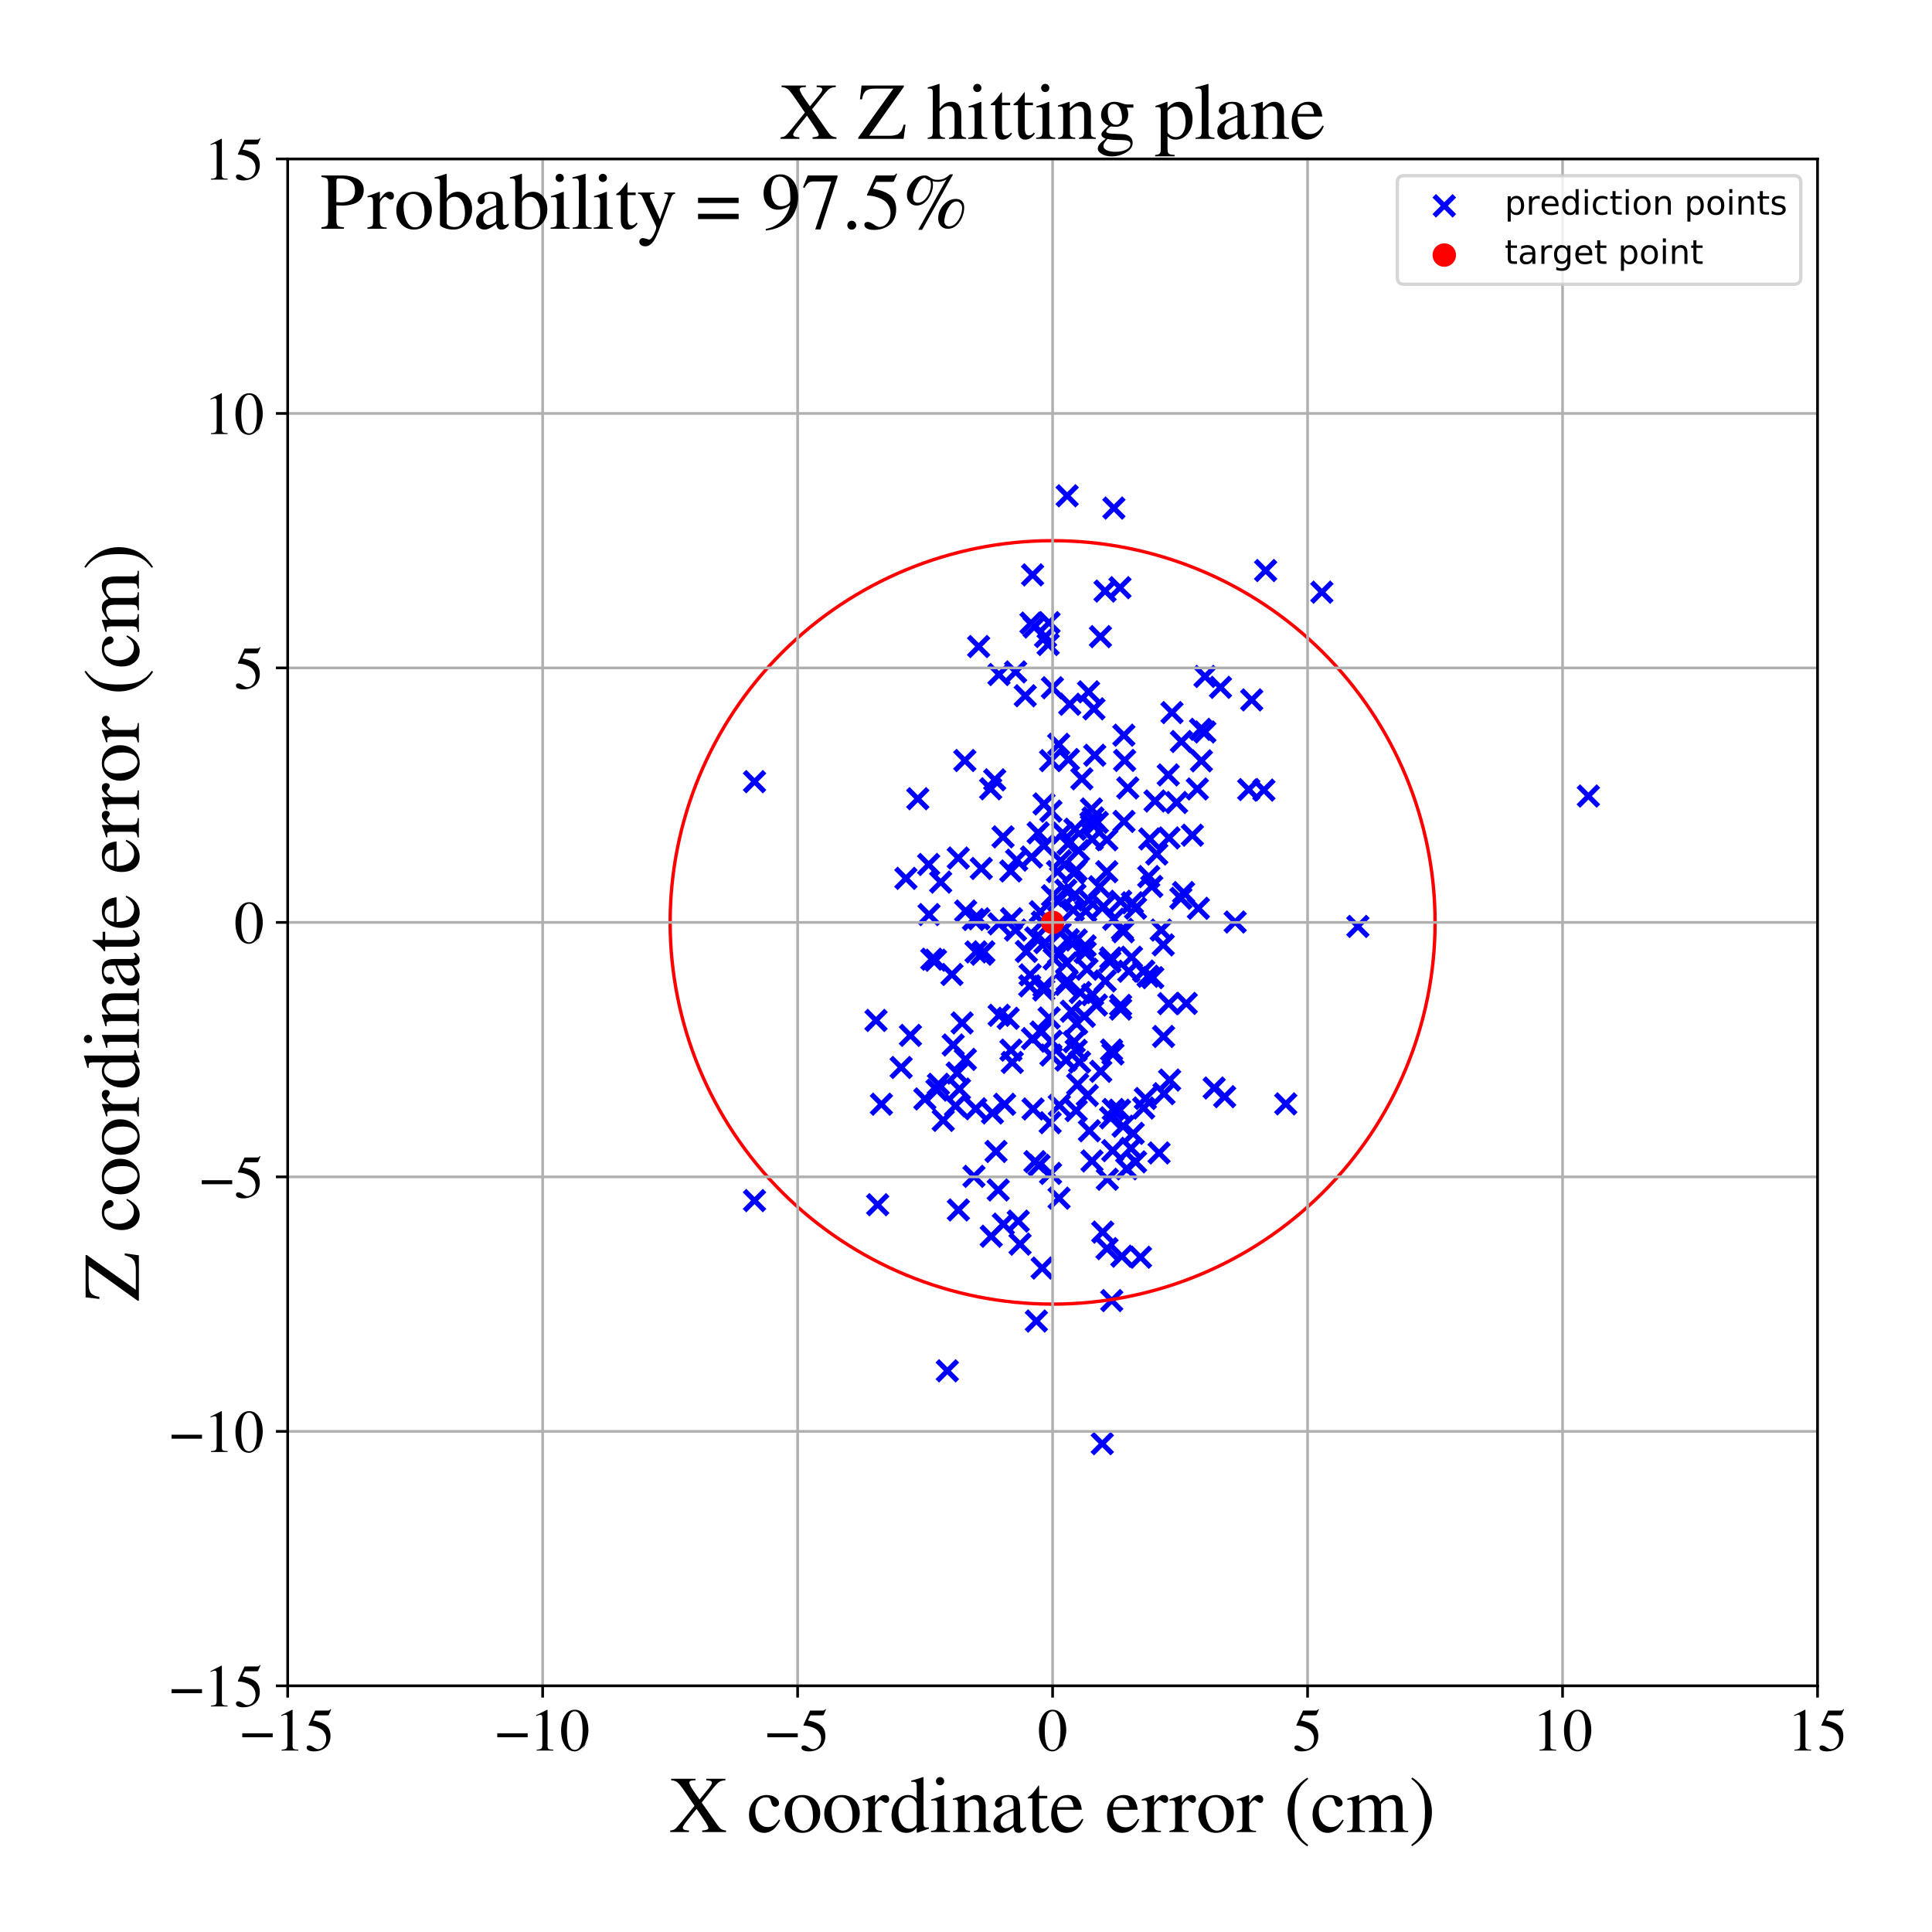 <?xml version="1.0" encoding="utf-8" standalone="no"?>
<!DOCTYPE svg PUBLIC "-//W3C//DTD SVG 1.1//EN"
  "http://www.w3.org/Graphics/SVG/1.1/DTD/svg11.dtd">
<!-- Created with matplotlib (https://matplotlib.org/) -->
<svg height="576pt" version="1.1" viewBox="0 0 576 576" width="576pt" xmlns="http://www.w3.org/2000/svg" xmlns:xlink="http://www.w3.org/1999/xlink">
 <defs>
  <style type="text/css">
*{stroke-linecap:butt;stroke-linejoin:round;}
  </style>
 </defs>
 <g id="figure_1">
  <g id="patch_1">
   <path d="M 0 576 
L 576 576 
L 576 0 
L 0 0 
z
" style="fill:#ffffff;"/>
  </g>
  <g id="axes_1">
   <g id="patch_2">
    <path d="M 85.766 502.609 
L 541.875 502.609 
L 541.875 47.391 
L 85.766 47.391 
z
" style="fill:#ffffff;"/>
   </g>
   <g id="PathCollection_1">
    <defs>
     <path d="M -3 3 
L 3 -3 
M -3 -3 
L 3 3 
" id="m11fe0cd4ee" style="stroke:#0000ff;stroke-width:1.5;"/>
    </defs>
    <g clip-path="url(#p8adfee78cf)">
     <use style="fill:#0000ff;stroke:#0000ff;stroke-width:1.5;" x="277.805" xlink:href="#m11fe0cd4ee" y="285.971"/>
     <use style="fill:#0000ff;stroke:#0000ff;stroke-width:1.5;" x="299.136" xlink:href="#m11fe0cd4ee" y="364.956"/>
     <use style="fill:#0000ff;stroke:#0000ff;stroke-width:1.5;" x="328.759" xlink:href="#m11fe0cd4ee" y="367.338"/>
     <use style="fill:#0000ff;stroke:#0000ff;stroke-width:1.5;" x="473.548" xlink:href="#m11fe0cd4ee" y="237.333"/>
     <use style="fill:#0000ff;stroke:#0000ff;stroke-width:1.5;" x="275.739" xlink:href="#m11fe0cd4ee" y="327.64"/>
     <use style="fill:#0000ff;stroke:#0000ff;stroke-width:1.5;" x="311.184" xlink:href="#m11fe0cd4ee" y="295.16"/>
     <use style="fill:#0000ff;stroke:#0000ff;stroke-width:1.5;" x="332.09" xlink:href="#m11fe0cd4ee" y="151.474"/>
     <use style="fill:#0000ff;stroke:#0000ff;stroke-width:1.5;" x="284.869" xlink:href="#m11fe0cd4ee" y="329.688"/>
     <use style="fill:#0000ff;stroke:#0000ff;stroke-width:1.5;" x="343.384" xlink:href="#m11fe0cd4ee" y="264.286"/>
     <use style="fill:#0000ff;stroke:#0000ff;stroke-width:1.5;" x="299.515" xlink:href="#m11fe0cd4ee" y="329.23"/>
     <use style="fill:#0000ff;stroke:#0000ff;stroke-width:1.5;" x="324.54" xlink:href="#m11fe0cd4ee" y="206.262"/>
     <use style="fill:#0000ff;stroke:#0000ff;stroke-width:1.5;" x="331.399" xlink:href="#m11fe0cd4ee" y="313.054"/>
     <use style="fill:#0000ff;stroke:#0000ff;stroke-width:1.5;" x="313.212" xlink:href="#m11fe0cd4ee" y="349.838"/>
     <use style="fill:#0000ff;stroke:#0000ff;stroke-width:1.5;" x="281.213" xlink:href="#m11fe0cd4ee" y="334.024"/>
     <use style="fill:#0000ff;stroke:#0000ff;stroke-width:1.5;" x="326.871" xlink:href="#m11fe0cd4ee" y="299.636"/>
     <use style="fill:#0000ff;stroke:#0000ff;stroke-width:1.5;" x="394.093" xlink:href="#m11fe0cd4ee" y="176.552"/>
     <use style="fill:#0000ff;stroke:#0000ff;stroke-width:1.5;" x="312.78" xlink:href="#m11fe0cd4ee" y="303.488"/>
     <use style="fill:#0000ff;stroke:#0000ff;stroke-width:1.5;" x="318.533" xlink:href="#m11fe0cd4ee" y="226.437"/>
     <use style="fill:#0000ff;stroke:#0000ff;stroke-width:1.5;" x="328.084" xlink:href="#m11fe0cd4ee" y="189.805"/>
     <use style="fill:#0000ff;stroke:#0000ff;stroke-width:1.5;" x="310.401" xlink:href="#m11fe0cd4ee" y="307.69"/>
     <use style="fill:#0000ff;stroke:#0000ff;stroke-width:1.5;" x="297.839" xlink:href="#m11fe0cd4ee" y="275.431"/>
     <use style="fill:#0000ff;stroke:#0000ff;stroke-width:1.5;" x="373.185" xlink:href="#m11fe0cd4ee" y="208.665"/>
     <use style="fill:#0000ff;stroke:#0000ff;stroke-width:1.5;" x="286.05" xlink:href="#m11fe0cd4ee" y="324.697"/>
     <use style="fill:#0000ff;stroke:#0000ff;stroke-width:1.5;" x="287.648" xlink:href="#m11fe0cd4ee" y="226.736"/>
     <use style="fill:#0000ff;stroke:#0000ff;stroke-width:1.5;" x="316.841" xlink:href="#m11fe0cd4ee" y="248.361"/>
     <use style="fill:#0000ff;stroke:#0000ff;stroke-width:1.5;" x="283.809" xlink:href="#m11fe0cd4ee" y="290.533"/>
     <use style="fill:#0000ff;stroke:#0000ff;stroke-width:1.5;" x="325.746" xlink:href="#m11fe0cd4ee" y="296.547"/>
     <use style="fill:#0000ff;stroke:#0000ff;stroke-width:1.5;" x="329.457" xlink:href="#m11fe0cd4ee" y="176.222"/>
     <use style="fill:#0000ff;stroke:#0000ff;stroke-width:1.5;" x="312.497" xlink:href="#m11fe0cd4ee" y="192.143"/>
     <use style="fill:#0000ff;stroke:#0000ff;stroke-width:1.5;" x="404.834" xlink:href="#m11fe0cd4ee" y="276.205"/>
     <use style="fill:#0000ff;stroke:#0000ff;stroke-width:1.5;" x="310.173" xlink:href="#m11fe0cd4ee" y="271.818"/>
     <use style="fill:#0000ff;stroke:#0000ff;stroke-width:1.5;" x="353.669" xlink:href="#m11fe0cd4ee" y="299.147"/>
     <use style="fill:#0000ff;stroke:#0000ff;stroke-width:1.5;" x="326.377" xlink:href="#m11fe0cd4ee" y="225.17"/>
     <use style="fill:#0000ff;stroke:#0000ff;stroke-width:1.5;" x="342.787" xlink:href="#m11fe0cd4ee" y="250.124"/>
     <use style="fill:#0000ff;stroke:#0000ff;stroke-width:1.5;" x="273.628" xlink:href="#m11fe0cd4ee" y="238.13"/>
     <use style="fill:#0000ff;stroke:#0000ff;stroke-width:1.5;" x="291.842" xlink:href="#m11fe0cd4ee" y="273.918"/>
     <use style="fill:#0000ff;stroke:#0000ff;stroke-width:1.5;" x="282.434" xlink:href="#m11fe0cd4ee" y="408.692"/>
     <use style="fill:#0000ff;stroke:#0000ff;stroke-width:1.5;" x="303.095" xlink:href="#m11fe0cd4ee" y="256.441"/>
     <use style="fill:#0000ff;stroke:#0000ff;stroke-width:1.5;" x="323.697" xlink:href="#m11fe0cd4ee" y="271.629"/>
     <use style="fill:#0000ff;stroke:#0000ff;stroke-width:1.5;" x="285.732" xlink:href="#m11fe0cd4ee" y="360.735"/>
     <use style="fill:#0000ff;stroke:#0000ff;stroke-width:1.5;" x="352.87" xlink:href="#m11fe0cd4ee" y="266.102"/>
     <use style="fill:#0000ff;stroke:#0000ff;stroke-width:1.5;" x="357.927" xlink:href="#m11fe0cd4ee" y="217.442"/>
     <use style="fill:#0000ff;stroke:#0000ff;stroke-width:1.5;" x="348.293" xlink:href="#m11fe0cd4ee" y="231.031"/>
     <use style="fill:#0000ff;stroke:#0000ff;stroke-width:1.5;" x="305.995" xlink:href="#m11fe0cd4ee" y="283.662"/>
     <use style="fill:#0000ff;stroke:#0000ff;stroke-width:1.5;" x="333.905" xlink:href="#m11fe0cd4ee" y="175.212"/>
     <use style="fill:#0000ff;stroke:#0000ff;stroke-width:1.5;" x="315.595" xlink:href="#m11fe0cd4ee" y="268.541"/>
     <use style="fill:#0000ff;stroke:#0000ff;stroke-width:1.5;" x="325.394" xlink:href="#m11fe0cd4ee" y="241.179"/>
     <use style="fill:#0000ff;stroke:#0000ff;stroke-width:1.5;" x="309.518" xlink:href="#m11fe0cd4ee" y="248.294"/>
     <use style="fill:#0000ff;stroke:#0000ff;stroke-width:1.5;" x="335.921" xlink:href="#m11fe0cd4ee" y="348.461"/>
     <use style="fill:#0000ff;stroke:#0000ff;stroke-width:1.5;" x="318.154" xlink:href="#m11fe0cd4ee" y="147.811"/>
     <use style="fill:#0000ff;stroke:#0000ff;stroke-width:1.5;" x="334.103" xlink:href="#m11fe0cd4ee" y="268.702"/>
     <use style="fill:#0000ff;stroke:#0000ff;stroke-width:1.5;" x="285.384" xlink:href="#m11fe0cd4ee" y="319.913"/>
     <use style="fill:#0000ff;stroke:#0000ff;stroke-width:1.5;" x="313.763" xlink:href="#m11fe0cd4ee" y="205.037"/>
     <use style="fill:#0000ff;stroke:#0000ff;stroke-width:1.5;" x="290.368" xlink:href="#m11fe0cd4ee" y="350.709"/>
     <use style="fill:#0000ff;stroke:#0000ff;stroke-width:1.5;" x="312.764" xlink:href="#m11fe0cd4ee" y="185.634"/>
     <use style="fill:#0000ff;stroke:#0000ff;stroke-width:1.5;" x="320.823" xlink:href="#m11fe0cd4ee" y="259.468"/>
     <use style="fill:#0000ff;stroke:#0000ff;stroke-width:1.5;" x="335.107" xlink:href="#m11fe0cd4ee" y="244.896"/>
     <use style="fill:#0000ff;stroke:#0000ff;stroke-width:1.5;" x="319.993" xlink:href="#m11fe0cd4ee" y="271.317"/>
     <use style="fill:#0000ff;stroke:#0000ff;stroke-width:1.5;" x="342.477" xlink:href="#m11fe0cd4ee" y="261.34"/>
     <use style="fill:#0000ff;stroke:#0000ff;stroke-width:1.5;" x="346.899" xlink:href="#m11fe0cd4ee" y="309.011"/>
     <use style="fill:#0000ff;stroke:#0000ff;stroke-width:1.5;" x="261.17" xlink:href="#m11fe0cd4ee" y="304.231"/>
     <use style="fill:#0000ff;stroke:#0000ff;stroke-width:1.5;" x="315.605" xlink:href="#m11fe0cd4ee" y="284.262"/>
     <use style="fill:#0000ff;stroke:#0000ff;stroke-width:1.5;" x="320.257" xlink:href="#m11fe0cd4ee" y="310.552"/>
     <use style="fill:#0000ff;stroke:#0000ff;stroke-width:1.5;" x="325.56" xlink:href="#m11fe0cd4ee" y="346.124"/>
     <use style="fill:#0000ff;stroke:#0000ff;stroke-width:1.5;" x="325.887" xlink:href="#m11fe0cd4ee" y="243.868"/>
     <use style="fill:#0000ff;stroke:#0000ff;stroke-width:1.5;" x="321.285" xlink:href="#m11fe0cd4ee" y="323.281"/>
     <use style="fill:#0000ff;stroke:#0000ff;stroke-width:1.5;" x="336.237" xlink:href="#m11fe0cd4ee" y="234.911"/>
     <use style="fill:#0000ff;stroke:#0000ff;stroke-width:1.5;" x="328.629" xlink:href="#m11fe0cd4ee" y="430.419"/>
     <use style="fill:#0000ff;stroke:#0000ff;stroke-width:1.5;" x="291.772" xlink:href="#m11fe0cd4ee" y="192.76"/>
     <use style="fill:#0000ff;stroke:#0000ff;stroke-width:1.5;" x="335.066" xlink:href="#m11fe0cd4ee" y="219.188"/>
     <use style="fill:#0000ff;stroke:#0000ff;stroke-width:1.5;" x="322.07" xlink:href="#m11fe0cd4ee" y="295.91"/>
     <use style="fill:#0000ff;stroke:#0000ff;stroke-width:1.5;" x="348.522" xlink:href="#m11fe0cd4ee" y="249.815"/>
     <use style="fill:#0000ff;stroke:#0000ff;stroke-width:1.5;" x="322.53" xlink:href="#m11fe0cd4ee" y="232.188"/>
     <use style="fill:#0000ff;stroke:#0000ff;stroke-width:1.5;" x="311.541" xlink:href="#m11fe0cd4ee" y="281.018"/>
     <use style="fill:#0000ff;stroke:#0000ff;stroke-width:1.5;" x="329.514" xlink:href="#m11fe0cd4ee" y="292.46"/>
     <use style="fill:#0000ff;stroke:#0000ff;stroke-width:1.5;" x="313.426" xlink:href="#m11fe0cd4ee" y="310.419"/>
     <use style="fill:#0000ff;stroke:#0000ff;stroke-width:1.5;" x="348.443" xlink:href="#m11fe0cd4ee" y="299.223"/>
     <use style="fill:#0000ff;stroke:#0000ff;stroke-width:1.5;" x="337.848" xlink:href="#m11fe0cd4ee" y="337.896"/>
     <use style="fill:#0000ff;stroke:#0000ff;stroke-width:1.5;" x="320.843" xlink:href="#m11fe0cd4ee" y="331.098"/>
     <use style="fill:#0000ff;stroke:#0000ff;stroke-width:1.5;" x="340.96" xlink:href="#m11fe0cd4ee" y="330.339"/>
     <use style="fill:#0000ff;stroke:#0000ff;stroke-width:1.5;" x="338.557" xlink:href="#m11fe0cd4ee" y="346.397"/>
     <use style="fill:#0000ff;stroke:#0000ff;stroke-width:1.5;" x="307.856" xlink:href="#m11fe0cd4ee" y="171.397"/>
     <use style="fill:#0000ff;stroke:#0000ff;stroke-width:1.5;" x="310.772" xlink:href="#m11fe0cd4ee" y="274.899"/>
     <use style="fill:#0000ff;stroke:#0000ff;stroke-width:1.5;" x="313.801" xlink:href="#m11fe0cd4ee" y="267.054"/>
     <use style="fill:#0000ff;stroke:#0000ff;stroke-width:1.5;" x="295.521" xlink:href="#m11fe0cd4ee" y="368.569"/>
     <use style="fill:#0000ff;stroke:#0000ff;stroke-width:1.5;" x="321.554" xlink:href="#m11fe0cd4ee" y="253.57"/>
     <use style="fill:#0000ff;stroke:#0000ff;stroke-width:1.5;" x="270.085" xlink:href="#m11fe0cd4ee" y="261.872"/>
     <use style="fill:#0000ff;stroke:#0000ff;stroke-width:1.5;" x="342.28" xlink:href="#m11fe0cd4ee" y="291.062"/>
     <use style="fill:#0000ff;stroke:#0000ff;stroke-width:1.5;" x="318.931" xlink:href="#m11fe0cd4ee" y="209.963"/>
     <use style="fill:#0000ff;stroke:#0000ff;stroke-width:1.5;" x="300.576" xlink:href="#m11fe0cd4ee" y="303.593"/>
     <use style="fill:#0000ff;stroke:#0000ff;stroke-width:1.5;" x="307.826" xlink:href="#m11fe0cd4ee" y="309.655"/>
     <use style="fill:#0000ff;stroke:#0000ff;stroke-width:1.5;" x="276.976" xlink:href="#m11fe0cd4ee" y="272.665"/>
     <use style="fill:#0000ff;stroke:#0000ff;stroke-width:1.5;" x="320.983" xlink:href="#m11fe0cd4ee" y="305.162"/>
     <use style="fill:#0000ff;stroke:#0000ff;stroke-width:1.5;" x="307.375" xlink:href="#m11fe0cd4ee" y="185.768"/>
     <use style="fill:#0000ff;stroke:#0000ff;stroke-width:1.5;" x="302.763" xlink:href="#m11fe0cd4ee" y="277.283"/>
     <use style="fill:#0000ff;stroke:#0000ff;stroke-width:1.5;" x="308.79" xlink:href="#m11fe0cd4ee" y="279.613"/>
     <use style="fill:#0000ff;stroke:#0000ff;stroke-width:1.5;" x="293.325" xlink:href="#m11fe0cd4ee" y="283.775"/>
     <use style="fill:#0000ff;stroke:#0000ff;stroke-width:1.5;" x="297.606" xlink:href="#m11fe0cd4ee" y="354.773"/>
     <use style="fill:#0000ff;stroke:#0000ff;stroke-width:1.5;" x="349.416" xlink:href="#m11fe0cd4ee" y="212.447"/>
     <use style="fill:#0000ff;stroke:#0000ff;stroke-width:1.5;" x="301.8" xlink:href="#m11fe0cd4ee" y="316.745"/>
     <use style="fill:#0000ff;stroke:#0000ff;stroke-width:1.5;" x="335.299" xlink:href="#m11fe0cd4ee" y="226.708"/>
     <use style="fill:#0000ff;stroke:#0000ff;stroke-width:1.5;" x="323.275" xlink:href="#m11fe0cd4ee" y="303.01"/>
     <use style="fill:#0000ff;stroke:#0000ff;stroke-width:1.5;" x="341.474" xlink:href="#m11fe0cd4ee" y="327.504"/>
     <use style="fill:#0000ff;stroke:#0000ff;stroke-width:1.5;" x="297.877" xlink:href="#m11fe0cd4ee" y="302.698"/>
     <use style="fill:#0000ff;stroke:#0000ff;stroke-width:1.5;" x="325.614" xlink:href="#m11fe0cd4ee" y="250.205"/>
     <use style="fill:#0000ff;stroke:#0000ff;stroke-width:1.5;" x="315.817" xlink:href="#m11fe0cd4ee" y="329.548"/>
     <use style="fill:#0000ff;stroke:#0000ff;stroke-width:1.5;" x="320.486" xlink:href="#m11fe0cd4ee" y="266.739"/>
     <use style="fill:#0000ff;stroke:#0000ff;stroke-width:1.5;" x="383.335" xlink:href="#m11fe0cd4ee" y="329.105"/>
     <use style="fill:#0000ff;stroke:#0000ff;stroke-width:1.5;" x="324.165" xlink:href="#m11fe0cd4ee" y="326.586"/>
     <use style="fill:#0000ff;stroke:#0000ff;stroke-width:1.5;" x="290.227" xlink:href="#m11fe0cd4ee" y="274.131"/>
     <use style="fill:#0000ff;stroke:#0000ff;stroke-width:1.5;" x="310.704" xlink:href="#m11fe0cd4ee" y="378.055"/>
     <use style="fill:#0000ff;stroke:#0000ff;stroke-width:1.5;" x="224.951" xlink:href="#m11fe0cd4ee" y="357.94"/>
     <use style="fill:#0000ff;stroke:#0000ff;stroke-width:1.5;" x="297.826" xlink:href="#m11fe0cd4ee" y="201.1"/>
     <use style="fill:#0000ff;stroke:#0000ff;stroke-width:1.5;" x="372.285" xlink:href="#m11fe0cd4ee" y="235.397"/>
     <use style="fill:#0000ff;stroke:#0000ff;stroke-width:1.5;" x="290.982" xlink:href="#m11fe0cd4ee" y="283.8"/>
     <use style="fill:#0000ff;stroke:#0000ff;stroke-width:1.5;" x="318.153" xlink:href="#m11fe0cd4ee" y="292.432"/>
     <use style="fill:#0000ff;stroke:#0000ff;stroke-width:1.5;" x="334.099" xlink:href="#m11fe0cd4ee" y="299.732"/>
     <use style="fill:#0000ff;stroke:#0000ff;stroke-width:1.5;" x="363.868" xlink:href="#m11fe0cd4ee" y="204.927"/>
     <use style="fill:#0000ff;stroke:#0000ff;stroke-width:1.5;" x="295.883" xlink:href="#m11fe0cd4ee" y="331.815"/>
     <use style="fill:#0000ff;stroke:#0000ff;stroke-width:1.5;" x="347.026" xlink:href="#m11fe0cd4ee" y="326.065"/>
     <use style="fill:#0000ff;stroke:#0000ff;stroke-width:1.5;" x="285.693" xlink:href="#m11fe0cd4ee" y="255.816"/>
     <use style="fill:#0000ff;stroke:#0000ff;stroke-width:1.5;" x="314.271" xlink:href="#m11fe0cd4ee" y="285.884"/>
     <use style="fill:#0000ff;stroke:#0000ff;stroke-width:1.5;" x="331.806" xlink:href="#m11fe0cd4ee" y="314.225"/>
     <use style="fill:#0000ff;stroke:#0000ff;stroke-width:1.5;" x="313.224" xlink:href="#m11fe0cd4ee" y="226.772"/>
     <use style="fill:#0000ff;stroke:#0000ff;stroke-width:1.5;" x="334.102" xlink:href="#m11fe0cd4ee" y="300.846"/>
     <use style="fill:#0000ff;stroke:#0000ff;stroke-width:1.5;" x="316.075" xlink:href="#m11fe0cd4ee" y="278.174"/>
     <use style="fill:#0000ff;stroke:#0000ff;stroke-width:1.5;" x="278.9" xlink:href="#m11fe0cd4ee" y="286.276"/>
     <use style="fill:#0000ff;stroke:#0000ff;stroke-width:1.5;" x="337.606" xlink:href="#m11fe0cd4ee" y="269.149"/>
     <use style="fill:#0000ff;stroke:#0000ff;stroke-width:1.5;" x="313.092" xlink:href="#m11fe0cd4ee" y="334.719"/>
     <use style="fill:#0000ff;stroke:#0000ff;stroke-width:1.5;" x="343.682" xlink:href="#m11fe0cd4ee" y="291.477"/>
     <use style="fill:#0000ff;stroke:#0000ff;stroke-width:1.5;" x="345.559" xlink:href="#m11fe0cd4ee" y="343.734"/>
     <use style="fill:#0000ff;stroke:#0000ff;stroke-width:1.5;" x="308.986" xlink:href="#m11fe0cd4ee" y="393.851"/>
     <use style="fill:#0000ff;stroke:#0000ff;stroke-width:1.5;" x="304.113" xlink:href="#m11fe0cd4ee" y="370.922"/>
     <use style="fill:#0000ff;stroke:#0000ff;stroke-width:1.5;" x="271.434" xlink:href="#m11fe0cd4ee" y="308.681"/>
     <use style="fill:#0000ff;stroke:#0000ff;stroke-width:1.5;" x="313.313" xlink:href="#m11fe0cd4ee" y="241.845"/>
     <use style="fill:#0000ff;stroke:#0000ff;stroke-width:1.5;" x="320.491" xlink:href="#m11fe0cd4ee" y="247.224"/>
     <use style="fill:#0000ff;stroke:#0000ff;stroke-width:1.5;" x="356.967" xlink:href="#m11fe0cd4ee" y="235.216"/>
     <use style="fill:#0000ff;stroke:#0000ff;stroke-width:1.5;" x="315.746" xlink:href="#m11fe0cd4ee" y="357.219"/>
     <use style="fill:#0000ff;stroke:#0000ff;stroke-width:1.5;" x="323.517" xlink:href="#m11fe0cd4ee" y="281.998"/>
     <use style="fill:#0000ff;stroke:#0000ff;stroke-width:1.5;" x="337.339" xlink:href="#m11fe0cd4ee" y="285.375"/>
     <use style="fill:#0000ff;stroke:#0000ff;stroke-width:1.5;" x="368.249" xlink:href="#m11fe0cd4ee" y="274.887"/>
     <use style="fill:#0000ff;stroke:#0000ff;stroke-width:1.5;" x="307.539" xlink:href="#m11fe0cd4ee" y="255.512"/>
     <use style="fill:#0000ff;stroke:#0000ff;stroke-width:1.5;" x="319.411" xlink:href="#m11fe0cd4ee" y="301.486"/>
     <use style="fill:#0000ff;stroke:#0000ff;stroke-width:1.5;" x="224.953" xlink:href="#m11fe0cd4ee" y="233.039"/>
     <use style="fill:#0000ff;stroke:#0000ff;stroke-width:1.5;" x="301.401" xlink:href="#m11fe0cd4ee" y="313.076"/>
     <use style="fill:#0000ff;stroke:#0000ff;stroke-width:1.5;" x="268.669" xlink:href="#m11fe0cd4ee" y="318.255"/>
     <use style="fill:#0000ff;stroke:#0000ff;stroke-width:1.5;" x="308.314" xlink:href="#m11fe0cd4ee" y="186.94"/>
     <use style="fill:#0000ff;stroke:#0000ff;stroke-width:1.5;" x="334.826" xlink:href="#m11fe0cd4ee" y="335.77"/>
     <use style="fill:#0000ff;stroke:#0000ff;stroke-width:1.5;" x="332.04" xlink:href="#m11fe0cd4ee" y="274.047"/>
     <use style="fill:#0000ff;stroke:#0000ff;stroke-width:1.5;" x="295.355" xlink:href="#m11fe0cd4ee" y="235.17"/>
     <use style="fill:#0000ff;stroke:#0000ff;stroke-width:1.5;" x="331.452" xlink:href="#m11fe0cd4ee" y="387.752"/>
     <use style="fill:#0000ff;stroke:#0000ff;stroke-width:1.5;" x="344.878" xlink:href="#m11fe0cd4ee" y="254.619"/>
     <use style="fill:#0000ff;stroke:#0000ff;stroke-width:1.5;" x="352.066" xlink:href="#m11fe0cd4ee" y="267.815"/>
     <use style="fill:#0000ff;stroke:#0000ff;stroke-width:1.5;" x="330.036" xlink:href="#m11fe0cd4ee" y="372.258"/>
     <use style="fill:#0000ff;stroke:#0000ff;stroke-width:1.5;" x="311.256" xlink:href="#m11fe0cd4ee" y="252.106"/>
     <use style="fill:#0000ff;stroke:#0000ff;stroke-width:1.5;" x="317.992" xlink:href="#m11fe0cd4ee" y="287.103"/>
     <use style="fill:#0000ff;stroke:#0000ff;stroke-width:1.5;" x="334.637" xlink:href="#m11fe0cd4ee" y="277.073"/>
     <use style="fill:#0000ff;stroke:#0000ff;stroke-width:1.5;" x="321.857" xlink:href="#m11fe0cd4ee" y="316.669"/>
     <use style="fill:#0000ff;stroke:#0000ff;stroke-width:1.5;" x="328.976" xlink:href="#m11fe0cd4ee" y="270.29"/>
     <use style="fill:#0000ff;stroke:#0000ff;stroke-width:1.5;" x="262.781" xlink:href="#m11fe0cd4ee" y="329.205"/>
     <use style="fill:#0000ff;stroke:#0000ff;stroke-width:1.5;" x="336.533" xlink:href="#m11fe0cd4ee" y="289.562"/>
     <use style="fill:#0000ff;stroke:#0000ff;stroke-width:1.5;" x="329.982" xlink:href="#m11fe0cd4ee" y="250.37"/>
     <use style="fill:#0000ff;stroke:#0000ff;stroke-width:1.5;" x="286.842" xlink:href="#m11fe0cd4ee" y="304.973"/>
     <use style="fill:#0000ff;stroke:#0000ff;stroke-width:1.5;" x="331.917" xlink:href="#m11fe0cd4ee" y="330.779"/>
     <use style="fill:#0000ff;stroke:#0000ff;stroke-width:1.5;" x="337.171" xlink:href="#m11fe0cd4ee" y="342.354"/>
     <use style="fill:#0000ff;stroke:#0000ff;stroke-width:1.5;" x="309.787" xlink:href="#m11fe0cd4ee" y="347.411"/>
     <use style="fill:#0000ff;stroke:#0000ff;stroke-width:1.5;" x="313.316" xlink:href="#m11fe0cd4ee" y="314.566"/>
     <use style="fill:#0000ff;stroke:#0000ff;stroke-width:1.5;" x="317.818" xlink:href="#m11fe0cd4ee" y="316.057"/>
     <use style="fill:#0000ff;stroke:#0000ff;stroke-width:1.5;" x="334.463" xlink:href="#m11fe0cd4ee" y="374.525"/>
     <use style="fill:#0000ff;stroke:#0000ff;stroke-width:1.5;" x="276.865" xlink:href="#m11fe0cd4ee" y="257.728"/>
     <use style="fill:#0000ff;stroke:#0000ff;stroke-width:1.5;" x="280.449" xlink:href="#m11fe0cd4ee" y="262.997"/>
     <use style="fill:#0000ff;stroke:#0000ff;stroke-width:1.5;" x="376.813" xlink:href="#m11fe0cd4ee" y="235.563"/>
     <use style="fill:#0000ff;stroke:#0000ff;stroke-width:1.5;" x="307.112" xlink:href="#m11fe0cd4ee" y="290.636"/>
     <use style="fill:#0000ff;stroke:#0000ff;stroke-width:1.5;" x="340.018" xlink:href="#m11fe0cd4ee" y="374.826"/>
     <use style="fill:#0000ff;stroke:#0000ff;stroke-width:1.5;" x="305.661" xlink:href="#m11fe0cd4ee" y="207.431"/>
     <use style="fill:#0000ff;stroke:#0000ff;stroke-width:1.5;" x="330.139" xlink:href="#m11fe0cd4ee" y="351.579"/>
     <use style="fill:#0000ff;stroke:#0000ff;stroke-width:1.5;" x="334.879" xlink:href="#m11fe0cd4ee" y="277.781"/>
     <use style="fill:#0000ff;stroke:#0000ff;stroke-width:1.5;" x="292.652" xlink:href="#m11fe0cd4ee" y="284.486"/>
     <use style="fill:#0000ff;stroke:#0000ff;stroke-width:1.5;" x="261.667" xlink:href="#m11fe0cd4ee" y="359.171"/>
     <use style="fill:#0000ff;stroke:#0000ff;stroke-width:1.5;" x="301.562" xlink:href="#m11fe0cd4ee" y="273.901"/>
     <use style="fill:#0000ff;stroke:#0000ff;stroke-width:1.5;" x="346.806" xlink:href="#m11fe0cd4ee" y="281.706"/>
     <use style="fill:#0000ff;stroke:#0000ff;stroke-width:1.5;" x="328.177" xlink:href="#m11fe0cd4ee" y="319.4"/>
     <use style="fill:#0000ff;stroke:#0000ff;stroke-width:1.5;" x="290.895" xlink:href="#m11fe0cd4ee" y="330.57"/>
     <use style="fill:#0000ff;stroke:#0000ff;stroke-width:1.5;" x="331.743" xlink:href="#m11fe0cd4ee" y="343.048"/>
     <use style="fill:#0000ff;stroke:#0000ff;stroke-width:1.5;" x="358.186" xlink:href="#m11fe0cd4ee" y="226.836"/>
     <use style="fill:#0000ff;stroke:#0000ff;stroke-width:1.5;" x="303.581" xlink:href="#m11fe0cd4ee" y="364.058"/>
     <use style="fill:#0000ff;stroke:#0000ff;stroke-width:1.5;" x="330.895" xlink:href="#m11fe0cd4ee" y="286.71"/>
     <use style="fill:#0000ff;stroke:#0000ff;stroke-width:1.5;" x="338.544" xlink:href="#m11fe0cd4ee" y="270.785"/>
     <use style="fill:#0000ff;stroke:#0000ff;stroke-width:1.5;" x="324.637" xlink:href="#m11fe0cd4ee" y="268.343"/>
     <use style="fill:#0000ff;stroke:#0000ff;stroke-width:1.5;" x="320.137" xlink:href="#m11fe0cd4ee" y="260.289"/>
     <use style="fill:#0000ff;stroke:#0000ff;stroke-width:1.5;" x="320.847" xlink:href="#m11fe0cd4ee" y="313.15"/>
     <use style="fill:#0000ff;stroke:#0000ff;stroke-width:1.5;" x="361.985" xlink:href="#m11fe0cd4ee" y="324.377"/>
     <use style="fill:#0000ff;stroke:#0000ff;stroke-width:1.5;" x="365.112" xlink:href="#m11fe0cd4ee" y="326.959"/>
     <use style="fill:#0000ff;stroke:#0000ff;stroke-width:1.5;" x="346.195" xlink:href="#m11fe0cd4ee" y="277.291"/>
     <use style="fill:#0000ff;stroke:#0000ff;stroke-width:1.5;" x="299.042" xlink:href="#m11fe0cd4ee" y="249.498"/>
     <use style="fill:#0000ff;stroke:#0000ff;stroke-width:1.5;" x="307.99" xlink:href="#m11fe0cd4ee" y="330.624"/>
     <use style="fill:#0000ff;stroke:#0000ff;stroke-width:1.5;" x="306.997" xlink:href="#m11fe0cd4ee" y="293.927"/>
     <use style="fill:#0000ff;stroke:#0000ff;stroke-width:1.5;" x="327.15" xlink:href="#m11fe0cd4ee" y="245.169"/>
     <use style="fill:#0000ff;stroke:#0000ff;stroke-width:1.5;" x="329.967" xlink:href="#m11fe0cd4ee" y="259.894"/>
     <use style="fill:#0000ff;stroke:#0000ff;stroke-width:1.5;" x="287.898" xlink:href="#m11fe0cd4ee" y="271.612"/>
     <use style="fill:#0000ff;stroke:#0000ff;stroke-width:1.5;" x="315.638" xlink:href="#m11fe0cd4ee" y="221.907"/>
     <use style="fill:#0000ff;stroke:#0000ff;stroke-width:1.5;" x="331.16" xlink:href="#m11fe0cd4ee" y="285.602"/>
     <use style="fill:#0000ff;stroke:#0000ff;stroke-width:1.5;" x="324.792" xlink:href="#m11fe0cd4ee" y="337.125"/>
     <use style="fill:#0000ff;stroke:#0000ff;stroke-width:1.5;" x="359.216" xlink:href="#m11fe0cd4ee" y="218.223"/>
     <use style="fill:#0000ff;stroke:#0000ff;stroke-width:1.5;" x="350.78" xlink:href="#m11fe0cd4ee" y="239.259"/>
     <use style="fill:#0000ff;stroke:#0000ff;stroke-width:1.5;" x="340.986" xlink:href="#m11fe0cd4ee" y="289.514"/>
     <use style="fill:#0000ff;stroke:#0000ff;stroke-width:1.5;" x="311.724" xlink:href="#m11fe0cd4ee" y="189.776"/>
     <use style="fill:#0000ff;stroke:#0000ff;stroke-width:1.5;" x="308.549" xlink:href="#m11fe0cd4ee" y="346.331"/>
     <use style="fill:#0000ff;stroke:#0000ff;stroke-width:1.5;" x="317.727" xlink:href="#m11fe0cd4ee" y="293.491"/>
     <use style="fill:#0000ff;stroke:#0000ff;stroke-width:1.5;" x="359.247" xlink:href="#m11fe0cd4ee" y="201.675"/>
     <use style="fill:#0000ff;stroke:#0000ff;stroke-width:1.5;" x="301.347" xlink:href="#m11fe0cd4ee" y="259.678"/>
     <use style="fill:#0000ff;stroke:#0000ff;stroke-width:1.5;" x="279.338" xlink:href="#m11fe0cd4ee" y="324.992"/>
     <use style="fill:#0000ff;stroke:#0000ff;stroke-width:1.5;" x="327.814" xlink:href="#m11fe0cd4ee" y="264.379"/>
     <use style="fill:#0000ff;stroke:#0000ff;stroke-width:1.5;" x="325.23" xlink:href="#m11fe0cd4ee" y="245.32"/>
     <use style="fill:#0000ff;stroke:#0000ff;stroke-width:1.5;" x="355.496" xlink:href="#m11fe0cd4ee" y="249.003"/>
     <use style="fill:#0000ff;stroke:#0000ff;stroke-width:1.5;" x="326.138" xlink:href="#m11fe0cd4ee" y="211.327"/>
     <use style="fill:#0000ff;stroke:#0000ff;stroke-width:1.5;" x="315.279" xlink:href="#m11fe0cd4ee" y="259.843"/>
     <use style="fill:#0000ff;stroke:#0000ff;stroke-width:1.5;" x="318.432" xlink:href="#m11fe0cd4ee" y="251.592"/>
     <use style="fill:#0000ff;stroke:#0000ff;stroke-width:1.5;" x="292.554" xlink:href="#m11fe0cd4ee" y="258.919"/>
     <use style="fill:#0000ff;stroke:#0000ff;stroke-width:1.5;" x="296.565" xlink:href="#m11fe0cd4ee" y="232.498"/>
     <use style="fill:#0000ff;stroke:#0000ff;stroke-width:1.5;" x="344.353" xlink:href="#m11fe0cd4ee" y="238.799"/>
     <use style="fill:#0000ff;stroke:#0000ff;stroke-width:1.5;" x="284.181" xlink:href="#m11fe0cd4ee" y="311.555"/>
     <use style="fill:#0000ff;stroke:#0000ff;stroke-width:1.5;" x="302.792" xlink:href="#m11fe0cd4ee" y="200.326"/>
     <use style="fill:#0000ff;stroke:#0000ff;stroke-width:1.5;" x="296.945" xlink:href="#m11fe0cd4ee" y="343.292"/>
     <use style="fill:#0000ff;stroke:#0000ff;stroke-width:1.5;" x="333.776" xlink:href="#m11fe0cd4ee" y="330.989"/>
     <use style="fill:#0000ff;stroke:#0000ff;stroke-width:1.5;" x="324.063" xlink:href="#m11fe0cd4ee" y="288.956"/>
     <use style="fill:#0000ff;stroke:#0000ff;stroke-width:1.5;" x="323.525" xlink:href="#m11fe0cd4ee" y="283.951"/>
     <use style="fill:#0000ff;stroke:#0000ff;stroke-width:1.5;" x="357.28" xlink:href="#m11fe0cd4ee" y="270.797"/>
     <use style="fill:#0000ff;stroke:#0000ff;stroke-width:1.5;" x="377.327" xlink:href="#m11fe0cd4ee" y="170.096"/>
     <use style="fill:#0000ff;stroke:#0000ff;stroke-width:1.5;" x="318.526" xlink:href="#m11fe0cd4ee" y="280.163"/>
     <use style="fill:#0000ff;stroke:#0000ff;stroke-width:1.5;" x="287.814" xlink:href="#m11fe0cd4ee" y="315.838"/>
     <use style="fill:#0000ff;stroke:#0000ff;stroke-width:1.5;" x="311.24" xlink:href="#m11fe0cd4ee" y="294.092"/>
     <use style="fill:#0000ff;stroke:#0000ff;stroke-width:1.5;" x="348.711" xlink:href="#m11fe0cd4ee" y="322.001"/>
     <use style="fill:#0000ff;stroke:#0000ff;stroke-width:1.5;" x="279.778" xlink:href="#m11fe0cd4ee" y="323.267"/>
     <use style="fill:#0000ff;stroke:#0000ff;stroke-width:1.5;" x="331.115" xlink:href="#m11fe0cd4ee" y="333.255"/>
     <use style="fill:#0000ff;stroke:#0000ff;stroke-width:1.5;" x="316.197" xlink:href="#m11fe0cd4ee" y="256.637"/>
     <use style="fill:#0000ff;stroke:#0000ff;stroke-width:1.5;" x="320.861" xlink:href="#m11fe0cd4ee" y="280.242"/>
     <use style="fill:#0000ff;stroke:#0000ff;stroke-width:1.5;" x="315.85" xlink:href="#m11fe0cd4ee" y="284.166"/>
     <use style="fill:#0000ff;stroke:#0000ff;stroke-width:1.5;" x="317.756" xlink:href="#m11fe0cd4ee" y="265.413"/>
     <use style="fill:#0000ff;stroke:#0000ff;stroke-width:1.5;" x="352.208" xlink:href="#m11fe0cd4ee" y="221.07"/>
     <use style="fill:#0000ff;stroke:#0000ff;stroke-width:1.5;" x="311.261" xlink:href="#m11fe0cd4ee" y="239.683"/>
    </g>
   </g>
   <g id="PathCollection_2">
    <defs>
     <path d="M 0 3 
C 0.796 3 1.559 2.684 2.121 2.121 
C 2.684 1.559 3 0.796 3 0 
C 3 -0.796 2.684 -1.559 2.121 -2.121 
C 1.559 -2.684 0.796 -3 0 -3 
C -0.796 -3 -1.559 -2.684 -2.121 -2.121 
C -2.684 -1.559 -3 -0.796 -3 0 
C -3 0.796 -2.684 1.559 -2.121 2.121 
C -1.559 2.684 -0.796 3 0 3 
z
" id="m8b8e216223" style="stroke:#ff0000;"/>
    </defs>
    <g clip-path="url(#p8adfee78cf)">
     <use style="fill:#ff0000;stroke:#ff0000;" x="313.82" xlink:href="#m8b8e216223" y="275"/>
    </g>
   </g>
   <g id="patch_3">
    <path clip-path="url(#p8adfee78cf)" d="M 313.82 388.805 
C 344.061 388.805 373.067 376.814 394.45 355.472 
C 415.833 334.131 427.848 305.181 427.848 275 
C 427.848 244.819 415.833 215.869 394.45 194.528 
C 373.067 173.186 344.061 161.195 313.82 161.195 
C 283.58 161.195 254.574 173.186 233.191 194.528 
C 211.808 215.869 199.793 244.819 199.793 275 
C 199.793 305.181 211.808 334.131 233.191 355.472 
C 254.574 376.814 283.58 388.805 313.82 388.805 
z
" style="fill:none;stroke:#ff0000;stroke-linejoin:miter;"/>
   </g>
   <g id="matplotlib.axis_1">
    <g id="xtick_1">
     <g id="line2d_1">
      <path clip-path="url(#p8adfee78cf)" d="M 85.766 502.609 
L 85.766 47.391 
" style="fill:none;stroke:#b0b0b0;stroke-linecap:square;stroke-width:0.8;"/>
     </g>
     <g id="line2d_2">
      <defs>
       <path d="M 0 0 
L 0 3.5 
" id="mee8a9ec47d" style="stroke:#000000;stroke-width:0.8;"/>
      </defs>
      <g>
       <use style="stroke:#000000;stroke-width:0.8;" x="85.766" xlink:href="#mee8a9ec47d" y="502.609"/>
      </g>
     </g>
     <g id="text_1">
      <!-- −15 -->
      <defs>
       <path d="M 3 22 
L 3 28.594 
L 53.406 28.594 
L 53.406 22 
z
" id="FreeSerif-8722"/>
       <path d="M 18.297 59.297 
Q 16.5 59.297 11.094 57.094 
L 11.094 58.5 
L 29.094 67.594 
L 29.906 67.406 
L 29.906 7.406 
Q 29.906 3.797 31.703 2.688 
Q 33.5 1.594 39.406 1.5 
L 39.406 0 
L 11.797 0 
L 11.797 1.5 
Q 17.406 1.703 19.344 3.141 
Q 21.297 4.594 21.297 9.297 
L 21.297 54.594 
Q 21.297 59.297 18.297 59.297 
z
" id="FreeSerif-49"/>
       <path d="M 35.703 19.406 
Q 35.703 24.703 33.344 28.797 
Q 31 32.906 27.641 35.156 
Q 24.297 37.406 20.141 38.844 
Q 16 40.297 12.953 40.75 
Q 9.906 41.203 7.594 41.203 
Q 6.406 41.203 6.406 42 
Q 6.406 42.297 6.5 42.5 
L 17.406 66.203 
L 38.297 66.203 
Q 39.906 66.203 40.844 66.703 
Q 41.797 67.203 42.906 68.797 
L 43.797 68.094 
L 40 59.203 
Q 39.594 58.297 37.703 58.297 
L 18.094 58.297 
L 13.906 49.797 
Q 28.5 47.203 35.594 41.344 
Q 42.703 35.5 42.703 24.203 
Q 42.703 18.297 40.844 13.688 
Q 39 9.094 36.141 6.297 
Q 33.297 3.5 29.547 1.703 
Q 25.797 -0.094 22.344 -0.75 
Q 18.906 -1.406 15.406 -1.406 
Q 9.797 -1.406 6.5 0.25 
Q 3.203 1.906 3.203 4.797 
Q 3.203 8.5 7.5 8.5 
Q 10.297 8.5 14.75 5.391 
Q 19.203 2.297 21.797 2.297 
Q 27.703 2.297 31.703 7.25 
Q 35.703 12.203 35.703 19.406 
z
" id="FreeSerif-53"/>
      </defs>
      <g transform="translate(71.689 521.903)scale(0.18 -0.18)">
       <use xlink:href="#FreeSerif-8722"/>
       <use x="56.4" xlink:href="#FreeSerif-49"/>
       <use x="106.4" xlink:href="#FreeSerif-53"/>
      </g>
     </g>
    </g>
    <g id="xtick_2">
     <g id="line2d_3">
      <path clip-path="url(#p8adfee78cf)" d="M 161.784 502.609 
L 161.784 47.391 
" style="fill:none;stroke:#b0b0b0;stroke-linecap:square;stroke-width:0.8;"/>
     </g>
     <g id="line2d_4">
      <g>
       <use style="stroke:#000000;stroke-width:0.8;" x="161.784" xlink:href="#mee8a9ec47d" y="502.609"/>
      </g>
     </g>
     <g id="text_2">
      <!-- −10 -->
      <defs>
       <path d="M 47.594 17.797 
Q 35.203 -1.406 25 -1.406 
Q 14.797 -1.406 8.594 8.391 
Q 2.406 18.203 2.406 33.594 
Q 2.406 48.094 8.594 57.844 
Q 14.797 67.594 25.406 67.594 
Q 35.203 67.594 41.391 58 
Q 47.594 48.406 47.594 33 
Q 47.594 17.797 35.203 -1.406 
z
M 25.094 65 
Q 12 65 12 32.703 
Q 12 1.203 25 1.203 
Q 38 1.203 38 32.797 
Q 38 48.5 34.703 56.75 
Q 31.406 65 25.094 65 
z
" id="FreeSerif-48"/>
      </defs>
      <g transform="translate(147.707 521.903)scale(0.18 -0.18)">
       <use xlink:href="#FreeSerif-8722"/>
       <use x="56.4" xlink:href="#FreeSerif-49"/>
       <use x="106.4" xlink:href="#FreeSerif-48"/>
      </g>
     </g>
    </g>
    <g id="xtick_3">
     <g id="line2d_5">
      <path clip-path="url(#p8adfee78cf)" d="M 237.802 502.609 
L 237.802 47.391 
" style="fill:none;stroke:#b0b0b0;stroke-linecap:square;stroke-width:0.8;"/>
     </g>
     <g id="line2d_6">
      <g>
       <use style="stroke:#000000;stroke-width:0.8;" x="237.802" xlink:href="#mee8a9ec47d" y="502.609"/>
      </g>
     </g>
     <g id="text_3">
      <!-- −5 -->
      <g transform="translate(228.226 521.903)scale(0.18 -0.18)">
       <use xlink:href="#FreeSerif-8722"/>
       <use x="56.4" xlink:href="#FreeSerif-53"/>
      </g>
     </g>
    </g>
    <g id="xtick_4">
     <g id="line2d_7">
      <path clip-path="url(#p8adfee78cf)" d="M 313.82 502.609 
L 313.82 47.391 
" style="fill:none;stroke:#b0b0b0;stroke-linecap:square;stroke-width:0.8;"/>
     </g>
     <g id="line2d_8">
      <g>
       <use style="stroke:#000000;stroke-width:0.8;" x="313.82" xlink:href="#mee8a9ec47d" y="502.609"/>
      </g>
     </g>
     <g id="text_4">
      <!-- 0 -->
      <g transform="translate(309.32 521.903)scale(0.18 -0.18)">
       <use xlink:href="#FreeSerif-48"/>
      </g>
     </g>
    </g>
    <g id="xtick_5">
     <g id="line2d_9">
      <path clip-path="url(#p8adfee78cf)" d="M 389.839 502.609 
L 389.839 47.391 
" style="fill:none;stroke:#b0b0b0;stroke-linecap:square;stroke-width:0.8;"/>
     </g>
     <g id="line2d_10">
      <g>
       <use style="stroke:#000000;stroke-width:0.8;" x="389.839" xlink:href="#mee8a9ec47d" y="502.609"/>
      </g>
     </g>
     <g id="text_5">
      <!-- 5 -->
      <g transform="translate(385.339 521.903)scale(0.18 -0.18)">
       <use xlink:href="#FreeSerif-53"/>
      </g>
     </g>
    </g>
    <g id="xtick_6">
     <g id="line2d_11">
      <path clip-path="url(#p8adfee78cf)" d="M 465.857 502.609 
L 465.857 47.391 
" style="fill:none;stroke:#b0b0b0;stroke-linecap:square;stroke-width:0.8;"/>
     </g>
     <g id="line2d_12">
      <g>
       <use style="stroke:#000000;stroke-width:0.8;" x="465.857" xlink:href="#mee8a9ec47d" y="502.609"/>
      </g>
     </g>
     <g id="text_6">
      <!-- 10 -->
      <g transform="translate(456.857 521.903)scale(0.18 -0.18)">
       <use xlink:href="#FreeSerif-49"/>
       <use x="50" xlink:href="#FreeSerif-48"/>
      </g>
     </g>
    </g>
    <g id="xtick_7">
     <g id="line2d_13">
      <path clip-path="url(#p8adfee78cf)" d="M 541.875 502.609 
L 541.875 47.391 
" style="fill:none;stroke:#b0b0b0;stroke-linecap:square;stroke-width:0.8;"/>
     </g>
     <g id="line2d_14">
      <g>
       <use style="stroke:#000000;stroke-width:0.8;" x="541.875" xlink:href="#mee8a9ec47d" y="502.609"/>
      </g>
     </g>
     <g id="text_7">
      <!-- 15 -->
      <g transform="translate(532.875 521.903)scale(0.18 -0.18)">
       <use xlink:href="#FreeSerif-49"/>
       <use x="50" xlink:href="#FreeSerif-53"/>
      </g>
     </g>
    </g>
    <g id="text_8">
     <!-- X coordinate error (cm) -->
     <defs>
      <path d="M 69.594 66.203 
L 69.594 64.297 
Q 64.703 64 62.047 62.344 
Q 59.406 60.703 54.703 54.906 
L 40.094 36.703 
L 59.297 9.297 
Q 62.297 5 64.297 3.703 
Q 66.297 2.406 70.406 1.906 
L 70.406 0 
L 40.703 0 
L 40.703 1.906 
Q 44.797 2.297 46.594 2.938 
Q 48.406 3.594 48.406 5 
Q 48.406 7.203 43.297 14.797 
L 33.797 28.797 
L 21.906 14 
Q 16.703 7.5 16.703 5.406 
Q 16.703 3.703 18.297 2.953 
Q 19.906 2.203 24.297 1.906 
L 24.297 0 
L 1 0 
L 1 1.906 
Q 4.906 2.203 7 3.797 
Q 9.094 5.406 15.5 13.297 
L 31.203 32.594 
L 20.297 48.594 
Q 13.297 58.906 10.25 61.5 
Q 7.203 64.094 2.203 64.297 
L 2.203 66.203 
L 32.406 66.203 
L 32.406 64.297 
L 29.594 64.203 
Q 24.797 64.094 24.797 61.297 
Q 24.797 58.094 33.297 46.297 
L 37.5 40.406 
L 48.797 54.203 
Q 52.797 59.203 52.797 61.094 
Q 52.797 62.797 51.344 63.438 
Q 49.906 64.094 45.797 64.297 
L 45.797 66.203 
z
" id="FreeSerif-88"/>
      <path id="FreeSerif-32"/>
      <path d="M 2.5 21.297 
Q 2.5 32.406 9.047 39.203 
Q 15.594 46 24.406 46 
Q 30.703 46 35.25 42.953 
Q 39.797 39.906 39.797 35.703 
Q 39.797 34 38.391 32.75 
Q 37 31.5 35 31.5 
Q 31.594 31.5 30.297 36.094 
L 29.703 38.297 
Q 28.906 41.094 27.703 42.094 
Q 26.5 43.094 23.797 43.094 
Q 17.703 43.094 13.953 38.25 
Q 10.203 33.406 10.203 25.703 
Q 10.203 17.094 14.547 11.641 
Q 18.906 6.203 25.703 6.203 
Q 30 6.203 33.094 8.25 
Q 36.203 10.297 39.797 15.594 
L 41.203 14.703 
Q 40.203 12.703 39.453 11.391 
Q 38.703 10.094 36.75 7.5 
Q 34.797 4.906 32.891 3.297 
Q 31 1.703 27.891 0.344 
Q 24.797 -1 21.5 -1 
Q 13.203 -1 7.844 5.25 
Q 2.5 11.5 2.5 21.297 
z
" id="FreeSerif-99"/>
      <path d="M 24.594 46 
Q 34.203 46 40.391 39.594 
Q 46.594 33.203 46.594 23.406 
Q 46.594 13 40.188 6 
Q 33.797 -1 24.391 -1 
Q 15 -1 8.75 5.75 
Q 2.5 12.5 2.5 22.594 
Q 2.5 32.906 8.641 39.453 
Q 14.797 46 24.594 46 
z
M 11.5 27.5 
Q 11.5 16.797 15.391 9.297 
Q 19.297 1.797 25.594 1.797 
Q 31.203 1.797 34.391 6.594 
Q 37.594 11.406 37.594 19.906 
Q 37.594 30.203 33.594 36.703 
Q 29.594 43.203 23.297 43.203 
Q 18 43.203 14.75 38.891 
Q 11.5 34.594 11.5 27.5 
z
" id="FreeSerif-111"/>
      <path d="M 30.094 36.203 
Q 28.594 36.203 26.391 37.953 
Q 24.203 39.703 23.5 39.703 
Q 21.5 39.703 19 36.797 
Q 16.5 33.906 16.5 31.5 
L 16.5 9 
Q 16.5 4.703 18.203 3.203 
Q 19.906 1.703 25 1.5 
L 25 0 
L 1 0 
L 1 1.5 
Q 5.797 2.406 6.938 3.5 
Q 8.094 4.594 8.094 8.406 
L 8.094 33.406 
Q 8.094 36.703 7.344 38.047 
Q 6.594 39.406 4.703 39.406 
Q 3.094 39.406 1.203 39 
L 1.203 40.594 
Q 9.203 43.203 16 46 
L 16.5 45.797 
L 16.5 36.594 
Q 20.203 41.906 22.797 43.953 
Q 25.406 46 28.5 46 
Q 31.094 46 32.547 44.594 
Q 34 43.203 34 40.703 
Q 34 38.594 32.953 37.391 
Q 31.906 36.203 30.094 36.203 
z
" id="FreeSerif-114"/>
      <path d="M 34.203 -1 
L 33.797 -0.703 
L 33.797 5.703 
Q 29 -1 21 -1 
Q 12.703 -1 7.594 4.953 
Q 2.5 10.906 2.5 20.5 
Q 2.5 31.094 8.594 38.547 
Q 14.703 46 23.297 46 
Q 28.703 46 33.797 41.703 
L 33.797 57.297 
Q 33.797 60.406 32.891 61.406 
Q 32 62.406 29.203 62.406 
Q 27.797 62.406 27 62.297 
L 27 63.906 
Q 36.094 66.297 41.703 68.297 
L 42.203 68.094 
L 42.203 11.406 
Q 42.203 7.906 43.047 6.797 
Q 43.906 5.703 46.594 5.703 
Q 47.094 5.703 48.906 5.797 
L 48.906 4.203 
z
M 24.906 4.203 
Q 28.703 4.203 31.25 6.344 
Q 33.797 8.5 33.797 10.203 
L 33.797 33.203 
Q 33.797 37.203 30.688 40.203 
Q 27.594 43.203 23.594 43.203 
Q 17.906 43.203 14.5 38.094 
Q 11.094 33 11.094 24.5 
Q 11.094 15.297 14.891 9.75 
Q 18.703 4.203 24.906 4.203 
z
" id="FreeSerif-100"/>
      <path d="M 6.203 39.297 
Q 4 39.297 2 39 
L 2 40.5 
Q 9 42.5 17.5 46 
L 17.906 45.703 
L 17.906 10.203 
Q 17.906 4.797 19.156 3.344 
Q 20.406 1.906 25.297 1.5 
L 25.297 0 
L 1.594 0 
L 1.594 1.5 
Q 6.797 1.797 8.141 3.297 
Q 9.5 4.797 9.5 10.203 
L 9.5 33.406 
Q 9.5 36.703 8.75 38 
Q 8 39.297 6.203 39.297 
z
M 12.797 68.297 
Q 15 68.297 16.5 66.797 
Q 18 65.297 18 63.203 
Q 18 61 16.5 59.547 
Q 15 58.094 12.797 58.094 
Q 10.703 58.094 9.25 59.594 
Q 7.797 61.094 7.797 63.188 
Q 7.797 65.297 9.297 66.797 
Q 10.797 68.297 12.797 68.297 
z
" id="FreeSerif-105"/>
      <path d="M 1 39.797 
L 1 41.5 
Q 8.406 43.703 14.797 46 
L 15.5 45.797 
L 15.5 37.906 
Q 20.594 42.703 23.547 44.344 
Q 26.5 46 30 46 
Q 35.5 46 38.641 42.047 
Q 41.797 38.094 41.797 31 
L 41.797 8.094 
Q 41.797 4.406 43 3.156 
Q 44.203 1.906 47.906 1.5 
L 47.906 0 
L 27.094 0 
L 27.094 1.5 
Q 30.906 1.797 32.156 3.5 
Q 33.406 5.203 33.406 9.906 
L 33.406 30.797 
Q 33.406 40.5 26.094 40.5 
Q 23.594 40.5 21.5 39.344 
Q 19.406 38.203 15.797 34.797 
L 15.797 6.703 
Q 15.797 4 17.188 2.891 
Q 18.594 1.797 22.406 1.5 
L 22.406 0 
L 1.203 0 
L 1.203 1.5 
Q 5 1.797 6.203 3.25 
Q 7.406 4.703 7.406 9 
L 7.406 33.797 
Q 7.406 37.5 6.594 38.844 
Q 5.797 40.203 3.703 40.203 
Q 1.797 40.203 1 39.797 
z
" id="FreeSerif-110"/>
      <path d="M 2.5 9.703 
Q 2.5 11.5 2.891 13.047 
Q 3.297 14.594 4.297 15.938 
Q 5.297 17.297 6.188 18.391 
Q 7.094 19.5 8.891 20.641 
Q 10.703 21.797 11.891 22.547 
Q 13.094 23.297 15.547 24.344 
Q 18 25.406 19.297 25.953 
Q 20.594 26.5 23.391 27.594 
Q 26.203 28.703 27.5 29.203 
L 27.5 35.297 
Q 27.5 43.594 19.906 43.594 
Q 16.906 43.594 14.797 42.141 
Q 12.703 40.703 12.703 38.703 
Q 12.703 37.906 12.953 36.5 
Q 13.203 35.094 13.203 34.703 
Q 13.203 33 11.844 31.75 
Q 10.5 30.5 8.703 30.5 
Q 7 30.5 5.703 31.797 
Q 4.406 33.094 4.406 34.797 
Q 4.406 39.5 9.25 42.75 
Q 14.094 46 21.203 46 
Q 29.406 46 32.5 42.047 
Q 35.594 38.094 35.594 30 
L 35.594 10.5 
Q 35.594 7.203 36.25 5.953 
Q 36.906 4.703 38.594 4.703 
Q 40.703 4.703 43 6.594 
L 43 4 
Q 40.406 1.094 38.453 0.047 
Q 36.5 -1 34 -1 
Q 30.906 -1 29.453 0.703 
Q 28 2.406 27.594 6.297 
Q 19 -1 13 -1 
Q 8.406 -1 5.453 2 
Q 2.5 5 2.5 9.703 
z
M 27.5 12.297 
L 27.5 26.797 
Q 18.5 23.5 14.891 20.391 
Q 11.297 17.297 11.297 12.906 
Q 11.297 8.797 13.297 6.797 
Q 15.297 4.797 17.594 4.797 
Q 21 4.797 24.906 7.094 
Q 26.5 8 27 9 
Q 27.5 10 27.5 12.297 
z
" id="FreeSerif-97"/>
      <path d="M 25.906 45 
L 25.906 41.797 
L 15.797 41.797 
L 15.797 13.203 
Q 15.797 8.5 17 6.344 
Q 18.203 4.203 21 4.203 
Q 24.094 4.203 27 7.703 
L 28.297 6.594 
Q 23.5 -1 16.297 -1 
Q 7.406 -1 7.406 11.703 
L 7.406 41.797 
L 2.094 41.797 
Q 1.703 42.094 1.703 42.5 
Q 1.703 43 2 43.297 
Q 2.297 43.594 3.141 44.141 
Q 4 44.703 5.203 45.641 
Q 6.406 46.594 8.5 49.094 
Q 10.594 51.594 13.094 55.094 
Q 14.703 57.406 15.094 57.906 
Q 15.797 57.906 15.797 56.594 
L 15.797 45 
z
" id="FreeSerif-116"/>
      <path d="M 9.703 27.703 
Q 9.906 21.406 11.406 16.844 
Q 12.906 12.297 15.297 10.047 
Q 17.703 7.797 20.141 6.844 
Q 22.594 5.906 25.297 5.906 
Q 30.094 5.906 33.641 8.297 
Q 37.203 10.703 40.797 16.406 
L 42.406 15.703 
Q 39.297 7.594 33.797 3.297 
Q 28.297 -1 21.203 -1 
Q 12.594 -1 7.547 5.047 
Q 2.5 11.094 2.5 21.406 
Q 2.5 32.5 8.344 39.25 
Q 14.203 46 23.406 46 
Q 31 46 35.203 41.453 
Q 39.406 36.906 40.5 27.703 
z
M 9.906 30.906 
L 30.297 30.906 
Q 29.297 37.406 27.188 39.906 
Q 25.094 42.406 20.5 42.406 
Q 11.5 42.406 9.906 30.906 
z
" id="FreeSerif-101"/>
      <path d="M 29.203 -17.703 
Q 26.594 -16.094 23.797 -13.844 
Q 21 -11.594 17.453 -7.594 
Q 13.906 -3.594 11.203 0.953 
Q 8.5 5.5 6.641 11.891 
Q 4.797 18.297 4.797 25.203 
Q 4.797 32.406 6.641 38.844 
Q 8.5 45.297 11 49.547 
Q 13.5 53.797 17.344 57.75 
Q 21.203 61.703 23.703 63.594 
Q 26.203 65.5 29.5 67.594 
L 30.406 66 
Q 26 62.406 23.297 59.5 
Q 20.594 56.594 18.094 51.938 
Q 15.594 47.297 14.5 40.844 
Q 13.406 34.406 13.406 25.5 
Q 13.406 16.203 14.5 9.5 
Q 15.594 2.797 18.094 -1.953 
Q 20.594 -6.703 23.297 -9.703 
Q 26 -12.703 30.406 -16.094 
z
" id="FreeSerif-40"/>
      <path d="M 1.297 39.797 
L 1.297 41.5 
Q 8.5 43.5 15.297 46 
L 16 45.797 
L 16 38.297 
Q 22.203 43 25.203 44.5 
Q 28.203 46 31.5 46 
Q 39.406 46 42.094 37.594 
Q 49.906 46 58.406 46 
Q 70 46 70 28.203 
L 70 7.594 
Q 70 2 74.297 1.703 
L 76.906 1.5 
L 76.906 0 
L 55 0 
L 55 1.5 
Q 59.406 2 60.5 3.203 
Q 61.594 4.406 61.594 8.703 
L 61.594 29.797 
Q 61.594 36 60 38.391 
Q 58.406 40.797 54.094 40.797 
Q 47.5 40.797 43.203 34.703 
L 43.203 9.5 
Q 43.203 4.797 44.641 3.188 
Q 46.094 1.594 50.406 1.5 
L 50.406 0 
L 28 0 
L 28 1.5 
Q 32.297 1.797 33.547 3.094 
Q 34.797 4.406 34.797 8.594 
L 34.797 30.297 
Q 34.797 40.797 28.203 40.797 
Q 25.406 40.797 21.953 39.391 
Q 18.5 38 16.406 34.906 
L 16.406 6.703 
Q 16.406 3.797 17.797 2.75 
Q 19.203 1.703 23.203 1.5 
L 23.203 0 
L 1 0 
L 1 1.5 
Q 5.203 1.594 6.594 3 
Q 8 4.406 8 8.5 
L 8 33.797 
Q 8 37.406 7.25 38.797 
Q 6.5 40.203 4.5 40.203 
Q 3 40.203 1.297 39.797 
z
" id="FreeSerif-109"/>
      <path d="M 4.047 67.703 
Q 6.656 66.094 9.453 63.844 
Q 12.25 61.594 15.797 57.594 
Q 19.344 53.594 22.047 49.047 
Q 24.75 44.5 26.594 38.094 
Q 28.453 31.703 28.453 24.797 
Q 28.453 17.594 26.594 11.141 
Q 24.75 4.703 22.25 0.453 
Q 19.75 -3.797 15.891 -7.75 
Q 12.047 -11.703 9.547 -13.594 
Q 7.047 -15.5 3.75 -17.594 
L 2.844 -16 
Q 7.25 -12.406 9.953 -9.5 
Q 12.656 -6.594 15.156 -1.938 
Q 17.656 2.703 18.75 9.141 
Q 19.844 15.594 19.844 24.5 
Q 19.844 33.797 18.75 40.5 
Q 17.656 47.203 15.156 51.953 
Q 12.656 56.703 9.953 59.703 
Q 7.25 62.703 2.844 66.094 
z
" id="FreeSerif-41"/>
     </defs>
     <g transform="translate(199.571 546.201)scale(0.24 -0.24)">
      <use xlink:href="#FreeSerif-88"/>
      <use x="71.4" xlink:href="#FreeSerif-32"/>
      <use x="96.4" xlink:href="#FreeSerif-99"/>
      <use x="140.784" xlink:href="#FreeSerif-111"/>
      <use x="189.884" xlink:href="#FreeSerif-111"/>
      <use x="238.969" xlink:href="#FreeSerif-114"/>
      <use x="273.453" xlink:href="#FreeSerif-100"/>
      <use x="323.353" xlink:href="#FreeSerif-105"/>
      <use x="351.137" xlink:href="#FreeSerif-110"/>
      <use x="400.037" xlink:href="#FreeSerif-97"/>
      <use x="443.522" xlink:href="#FreeSerif-116"/>
      <use x="471.822" xlink:href="#FreeSerif-101"/>
      <use x="516.222" xlink:href="#FreeSerif-32"/>
      <use x="541.222" xlink:href="#FreeSerif-101"/>
      <use x="585.606" xlink:href="#FreeSerif-114"/>
      <use x="620.106" xlink:href="#FreeSerif-114"/>
      <use x="654.59" xlink:href="#FreeSerif-111"/>
      <use x="703.675" xlink:href="#FreeSerif-114"/>
      <use x="738.175" xlink:href="#FreeSerif-32"/>
      <use x="763.175" xlink:href="#FreeSerif-40"/>
      <use x="796.475" xlink:href="#FreeSerif-99"/>
      <use x="840.859" xlink:href="#FreeSerif-109"/>
      <use x="918.759" xlink:href="#FreeSerif-41"/>
     </g>
    </g>
   </g>
   <g id="matplotlib.axis_2">
    <g id="ytick_1">
     <g id="line2d_15">
      <path clip-path="url(#p8adfee78cf)" d="M 85.766 502.609 
L 541.875 502.609 
" style="fill:none;stroke:#b0b0b0;stroke-linecap:square;stroke-width:0.8;"/>
     </g>
     <g id="line2d_16">
      <defs>
       <path d="M 0 0 
L -3.5 0 
" id="m7ff9086276" style="stroke:#000000;stroke-width:0.8;"/>
      </defs>
      <g>
       <use style="stroke:#000000;stroke-width:0.8;" x="85.766" xlink:href="#m7ff9086276" y="502.609"/>
      </g>
     </g>
     <g id="text_9">
      <!-- −15 -->
      <g transform="translate(50.612 508.756)scale(0.18 -0.18)">
       <use xlink:href="#FreeSerif-8722"/>
       <use x="56.4" xlink:href="#FreeSerif-49"/>
       <use x="106.4" xlink:href="#FreeSerif-53"/>
      </g>
     </g>
    </g>
    <g id="ytick_2">
     <g id="line2d_17">
      <path clip-path="url(#p8adfee78cf)" d="M 85.766 426.74 
L 541.875 426.74 
" style="fill:none;stroke:#b0b0b0;stroke-linecap:square;stroke-width:0.8;"/>
     </g>
     <g id="line2d_18">
      <g>
       <use style="stroke:#000000;stroke-width:0.8;" x="85.766" xlink:href="#m7ff9086276" y="426.74"/>
      </g>
     </g>
     <g id="text_10">
      <!-- −10 -->
      <g transform="translate(50.612 432.886)scale(0.18 -0.18)">
       <use xlink:href="#FreeSerif-8722"/>
       <use x="56.4" xlink:href="#FreeSerif-49"/>
       <use x="106.4" xlink:href="#FreeSerif-48"/>
      </g>
     </g>
    </g>
    <g id="ytick_3">
     <g id="line2d_19">
      <path clip-path="url(#p8adfee78cf)" d="M 85.766 350.87 
L 541.875 350.87 
" style="fill:none;stroke:#b0b0b0;stroke-linecap:square;stroke-width:0.8;"/>
     </g>
     <g id="line2d_20">
      <g>
       <use style="stroke:#000000;stroke-width:0.8;" x="85.766" xlink:href="#m7ff9086276" y="350.87"/>
      </g>
     </g>
     <g id="text_11">
      <!-- −5 -->
      <g transform="translate(59.612 357.017)scale(0.18 -0.18)">
       <use xlink:href="#FreeSerif-8722"/>
       <use x="56.4" xlink:href="#FreeSerif-53"/>
      </g>
     </g>
    </g>
    <g id="ytick_4">
     <g id="line2d_21">
      <path clip-path="url(#p8adfee78cf)" d="M 85.766 275 
L 541.875 275 
" style="fill:none;stroke:#b0b0b0;stroke-linecap:square;stroke-width:0.8;"/>
     </g>
     <g id="line2d_22">
      <g>
       <use style="stroke:#000000;stroke-width:0.8;" x="85.766" xlink:href="#m7ff9086276" y="275"/>
      </g>
     </g>
     <g id="text_12">
      <!-- 0 -->
      <g transform="translate(69.766 281.147)scale(0.18 -0.18)">
       <use xlink:href="#FreeSerif-48"/>
      </g>
     </g>
    </g>
    <g id="ytick_5">
     <g id="line2d_23">
      <path clip-path="url(#p8adfee78cf)" d="M 85.766 199.13 
L 541.875 199.13 
" style="fill:none;stroke:#b0b0b0;stroke-linecap:square;stroke-width:0.8;"/>
     </g>
     <g id="line2d_24">
      <g>
       <use style="stroke:#000000;stroke-width:0.8;" x="85.766" xlink:href="#m7ff9086276" y="199.13"/>
      </g>
     </g>
     <g id="text_13">
      <!-- 5 -->
      <g transform="translate(69.766 205.277)scale(0.18 -0.18)">
       <use xlink:href="#FreeSerif-53"/>
      </g>
     </g>
    </g>
    <g id="ytick_6">
     <g id="line2d_25">
      <path clip-path="url(#p8adfee78cf)" d="M 85.766 123.26 
L 541.875 123.26 
" style="fill:none;stroke:#b0b0b0;stroke-linecap:square;stroke-width:0.8;"/>
     </g>
     <g id="line2d_26">
      <g>
       <use style="stroke:#000000;stroke-width:0.8;" x="85.766" xlink:href="#m7ff9086276" y="123.26"/>
      </g>
     </g>
     <g id="text_14">
      <!-- 10 -->
      <g transform="translate(60.766 129.407)scale(0.18 -0.18)">
       <use xlink:href="#FreeSerif-49"/>
       <use x="50" xlink:href="#FreeSerif-48"/>
      </g>
     </g>
    </g>
    <g id="ytick_7">
     <g id="line2d_27">
      <path clip-path="url(#p8adfee78cf)" d="M 85.766 47.391 
L 541.875 47.391 
" style="fill:none;stroke:#b0b0b0;stroke-linecap:square;stroke-width:0.8;"/>
     </g>
     <g id="line2d_28">
      <g>
       <use style="stroke:#000000;stroke-width:0.8;" x="85.766" xlink:href="#m7ff9086276" y="47.391"/>
      </g>
     </g>
     <g id="text_15">
      <!-- 15 -->
      <g transform="translate(60.766 53.537)scale(0.18 -0.18)">
       <use xlink:href="#FreeSerif-49"/>
       <use x="50" xlink:href="#FreeSerif-53"/>
      </g>
     </g>
    </g>
    <g id="text_16">
     <!-- Z coordinate error (cm) -->
     <defs>
      <path d="M 40.297 3.797 
Q 43.094 3.797 45.391 4.297 
Q 47.703 4.797 49.25 5.297 
Q 50.797 5.797 52.141 7.188 
Q 53.5 8.594 54.141 9.297 
Q 54.797 10 55.594 12.047 
Q 56.406 14.094 56.594 14.688 
Q 56.797 15.297 57.5 17.594 
L 59.797 17.594 
L 57.406 0 
L 1 0 
L 1 1.5 
L 44.703 62.406 
L 22.594 62.406 
Q 17.5 62.406 14.203 61.406 
Q 10.906 60.406 9.25 58.203 
Q 7.594 56 7 54.203 
Q 6.406 52.406 5.797 49.094 
L 3.203 49.094 
L 5.203 66.203 
L 57.797 66.203 
L 57.797 64.703 
L 14.594 3.797 
z
" id="FreeSerif-90"/>
     </defs>
     <g transform="translate(41.404 388.036)rotate(-90)scale(0.24 -0.24)">
      <use xlink:href="#FreeSerif-90"/>
      <use x="61.3" xlink:href="#FreeSerif-32"/>
      <use x="86.3" xlink:href="#FreeSerif-99"/>
      <use x="130.684" xlink:href="#FreeSerif-111"/>
      <use x="179.784" xlink:href="#FreeSerif-111"/>
      <use x="228.869" xlink:href="#FreeSerif-114"/>
      <use x="263.353" xlink:href="#FreeSerif-100"/>
      <use x="313.253" xlink:href="#FreeSerif-105"/>
      <use x="341.037" xlink:href="#FreeSerif-110"/>
      <use x="389.937" xlink:href="#FreeSerif-97"/>
      <use x="433.422" xlink:href="#FreeSerif-116"/>
      <use x="461.722" xlink:href="#FreeSerif-101"/>
      <use x="506.122" xlink:href="#FreeSerif-32"/>
      <use x="531.122" xlink:href="#FreeSerif-101"/>
      <use x="575.506" xlink:href="#FreeSerif-114"/>
      <use x="610.006" xlink:href="#FreeSerif-114"/>
      <use x="644.49" xlink:href="#FreeSerif-111"/>
      <use x="693.575" xlink:href="#FreeSerif-114"/>
      <use x="728.075" xlink:href="#FreeSerif-32"/>
      <use x="753.075" xlink:href="#FreeSerif-40"/>
      <use x="786.375" xlink:href="#FreeSerif-99"/>
      <use x="830.759" xlink:href="#FreeSerif-109"/>
      <use x="908.659" xlink:href="#FreeSerif-41"/>
     </g>
    </g>
   </g>
   <g id="patch_4">
    <path d="M 85.766 502.609 
L 85.766 47.391 
" style="fill:none;stroke:#000000;stroke-linecap:square;stroke-linejoin:miter;stroke-width:0.8;"/>
   </g>
   <g id="patch_5">
    <path d="M 541.875 502.609 
L 541.875 47.391 
" style="fill:none;stroke:#000000;stroke-linecap:square;stroke-linejoin:miter;stroke-width:0.8;"/>
   </g>
   <g id="patch_6">
    <path d="M 85.766 502.609 
L 541.875 502.609 
" style="fill:none;stroke:#000000;stroke-linecap:square;stroke-linejoin:miter;stroke-width:0.8;"/>
   </g>
   <g id="patch_7">
    <path d="M 85.766 47.391 
L 541.875 47.391 
" style="fill:none;stroke:#000000;stroke-linecap:square;stroke-linejoin:miter;stroke-width:0.8;"/>
   </g>
   <g id="text_17">
    <!-- Probability = 97.5% -->
    <defs>
     <path d="M 54.094 48.094 
Q 54.094 45.5 53.5 43.094 
Q 52.906 40.703 51.156 38 
Q 49.406 35.297 46.5 33.344 
Q 43.594 31.406 38.594 30.094 
Q 33.594 28.797 27 28.797 
Q 24 28.797 20.094 29.094 
L 20.094 10.906 
Q 20.094 5.406 21.844 3.75 
Q 23.594 2.094 29.5 1.906 
L 29.5 0 
L 1.5 0 
L 1.5 1.906 
Q 7.203 2.406 8.547 4.047 
Q 9.906 5.703 9.906 12 
L 9.906 55.297 
Q 9.906 60.703 8.5 62.203 
Q 7.094 63.703 1.5 64.297 
L 1.5 66.203 
L 27.906 66.203 
Q 32.406 66.203 36.594 65.344 
Q 40.797 64.5 44.938 62.594 
Q 49.094 60.703 51.594 57 
Q 54.094 53.297 54.094 48.094 
z
M 20.094 59.094 
L 20.094 33.094 
Q 23.594 32.797 25.797 32.797 
Q 43.203 32.797 43.203 47.5 
Q 43.203 55.203 38.391 58.844 
Q 33.594 62.5 23.5 62.5 
Q 21.5 62.5 20.797 61.797 
Q 20.094 61.094 20.094 59.094 
z
" id="FreeSerif-80"/>
     <path d="M 16 68.094 
L 16 37.5 
Q 17.5 41.203 21.391 43.594 
Q 25.297 46 29.906 46 
Q 37.406 46 42.453 39.75 
Q 47.5 33.5 47.5 24.297 
Q 47.5 13.594 40.75 6.297 
Q 34 -1 24.094 -1 
Q 18.094 -1 12.844 1.047 
Q 7.594 3.094 7.594 5.406 
L 7.594 57.297 
Q 7.594 60.406 6.641 61.406 
Q 5.703 62.406 2.703 62.406 
Q 1.594 62.406 1 62.297 
L 1 63.906 
Q 8.703 65.797 15.5 68.297 
z
M 16 32.203 
L 16 7 
Q 16 5.094 18.891 3.641 
Q 21.797 2.203 25.703 2.203 
Q 31.906 2.203 35.297 6.797 
Q 38.703 11.406 38.703 19.703 
Q 38.703 28.797 35.25 34.25 
Q 31.797 39.703 25.906 39.703 
Q 22 39.703 19 37.391 
Q 16 35.094 16 32.203 
z
" id="FreeSerif-98"/>
     <path d="M 1 62.297 
L 1 63.906 
Q 10.906 66.297 16.906 68.297 
L 17.297 68.094 
L 17.297 8.406 
Q 17.297 4.297 18.641 3.047 
Q 20 1.797 24.797 1.5 
L 24.797 0 
L 1.203 0 
L 1.203 1.5 
Q 5.906 1.906 7.406 3.297 
Q 8.906 4.703 8.906 8.703 
L 8.906 56.406 
Q 8.906 59.906 8 61.203 
Q 7.094 62.5 4.703 62.5 
Q 2.703 62.5 1 62.297 
z
" id="FreeSerif-108"/>
     <path d="M 14.203 -13.406 
Q 17 -13.406 20.094 -7.203 
Q 23.203 -1 23.203 1.906 
Q 23.203 3.203 18.797 12 
L 5.594 40.406 
Q 4.406 43 0.5 43.594 
L 0.5 45 
L 21.094 45 
L 21.094 43.5 
Q 17.906 43.406 16.594 42.797 
Q 15.297 42.203 15.297 40.797 
Q 15.297 39.297 16.297 37 
L 27.797 11.703 
L 37.5 39.297 
Q 37.906 40.203 37.906 41 
Q 37.906 43.5 33.094 43.5 
L 33.094 45 
L 46.594 45 
L 46.594 43.5 
Q 44.797 43.297 43.75 42.344 
Q 42.703 41.406 41.797 39 
L 26.406 -1.797 
Q 22.406 -12.594 18.453 -17.188 
Q 14.5 -21.797 9.5 -21.797 
Q 6.297 -21.797 4.188 -20.141 
Q 2.094 -18.5 2.094 -16 
Q 2.094 -14.203 3.391 -12.891 
Q 4.703 -11.594 6.406 -11.594 
Q 8.594 -11.594 11.094 -12.5 
Q 13.594 -13.406 14.203 -13.406 
z
" id="FreeSerif-121"/>
     <path d="M 53.406 38.594 
L 53.406 32 
L 3 32 
L 3 38.594 
z
M 53.406 18.594 
L 53.406 12 
L 3 12 
L 3 18.594 
z
" id="FreeSerif-61"/>
     <path d="M 5.906 -2.203 
L 5.594 -0.203 
Q 17 1.797 24.953 9.5 
Q 32.906 17.203 36 29.406 
Q 28.594 23.703 21 23.703 
Q 12.906 23.703 7.953 29.297 
Q 3 34.906 3 44 
Q 3 54.094 8.953 60.844 
Q 14.906 67.594 23.797 67.594 
Q 33.5 67.594 39.703 59.688 
Q 45.906 51.797 45.906 39.406 
Q 45.906 35.406 45.203 31.203 
Q 44.5 27 41.953 21.25 
Q 39.406 15.5 35.297 10.953 
Q 31.203 6.406 23.594 2.703 
Q 16 -1 5.906 -2.203 
z
M 24.594 28 
Q 26.5 28 28.891 28.547 
Q 31.297 29.094 33.75 30.938 
Q 36.203 32.797 36.203 35.5 
L 36.203 39.406 
Q 36.203 64.797 23 64.797 
Q 19.906 64.797 17.703 63.141 
Q 15.5 61.5 14.344 58.797 
Q 13.203 56.094 12.703 53.297 
Q 12.203 50.5 12.203 47.406 
Q 12.203 38.5 15.547 33.25 
Q 18.906 28 24.594 28 
z
" id="FreeSerif-57"/>
     <path d="M 44.906 66.203 
L 44.906 64.594 
L 23.703 -0.797 
L 17.203 -0.797 
L 37 58.797 
L 15.297 58.797 
Q 11.203 58.797 9.047 57.297 
Q 6.906 55.797 3.703 50.703 
L 2 51.5 
L 7.906 66.203 
z
" id="FreeSerif-55"/>
     <path d="M 12.5 10 
Q 14.797 10 16.438 8.297 
Q 18.094 6.594 18.094 4.297 
Q 18.094 2.094 16.391 0.5 
Q 14.703 -1.094 12.406 -1.094 
Q 10.203 -1.094 8.594 0.5 
Q 7 2.094 7 4.297 
Q 7 6.594 8.641 8.297 
Q 10.297 10 12.5 10 
z
" id="FreeSerif-46"/>
     <path d="M 66.906 37.094 
Q 71.797 37.094 74.5 34.297 
Q 77.203 31.5 77.203 26.406 
Q 77.203 20.594 74.891 14.891 
Q 72.594 9.203 68.594 5.094 
Q 63.5 0 56.906 0 
Q 51.5 0 48.203 3.547 
Q 44.906 7.094 44.906 12.906 
Q 44.906 22.297 51.656 29.688 
Q 58.406 37.094 66.906 37.094 
z
M 58.594 3 
Q 62.906 3 66.703 6.797 
Q 70.5 10.594 72.547 15.844 
Q 74.594 21.094 74.594 25.906 
Q 74.594 29.203 72.547 31.547 
Q 70.5 33.906 67.594 33.906 
Q 63 33.906 59.297 28.703 
Q 55.594 23.5 54.047 18.047 
Q 52.5 12.594 52.5 9.406 
Q 52.5 6.594 54.203 4.797 
Q 55.906 3 58.594 3 
z
M 28.203 66.203 
Q 31.297 66.203 33.188 64.844 
Q 35.094 63.5 37.438 62.141 
Q 39.797 60.797 43.906 60.797 
Q 48.594 60.797 52.047 62.297 
Q 55.5 63.797 59.5 67.594 
L 63.406 67.594 
L 24.906 -1.297 
L 20.094 -1.297 
L 55.203 61.297 
Q 50 58.297 44.203 58.297 
Q 40.297 58.297 37.703 59.297 
Q 38.406 56.797 38.406 54.906 
Q 38.406 45.594 32.453 37.25 
Q 26.5 28.906 17.906 28.906 
Q 13 28.906 9.547 32.656 
Q 6.094 36.406 6.094 41.594 
Q 6.094 51.094 12.844 58.641 
Q 19.594 66.203 28.203 66.203 
z
M 28.203 63.203 
Q 23.406 63.203 18.547 54.453 
Q 13.703 45.703 13.703 38.406 
Q 13.703 35.703 15.344 34 
Q 17 32.297 19.594 32.297 
Q 25.703 32.297 30.797 39.438 
Q 35.906 46.594 35.906 55.094 
Q 35.906 57 35 60 
Q 33 60.5 31.641 61.141 
Q 30.297 61.797 29.844 62.188 
Q 29.406 62.594 29 62.891 
Q 28.594 63.203 28.203 63.203 
z
" id="FreeSerif-37"/>
    </defs>
    <g transform="translate(95.466 68.205)scale(0.24 -0.24)">
     <use xlink:href="#FreeSerif-80"/>
     <use x="57.584" xlink:href="#FreeSerif-114"/>
     <use x="92.069" xlink:href="#FreeSerif-111"/>
     <use x="141.153" xlink:href="#FreeSerif-98"/>
     <use x="191.153" xlink:href="#FreeSerif-97"/>
     <use x="234.637" xlink:href="#FreeSerif-98"/>
     <use x="284.622" xlink:href="#FreeSerif-105"/>
     <use x="312.406" xlink:href="#FreeSerif-108"/>
     <use x="338.206" xlink:href="#FreeSerif-105"/>
     <use x="365.975" xlink:href="#FreeSerif-116"/>
     <use x="394.275" xlink:href="#FreeSerif-121"/>
     <use x="441.375" xlink:href="#FreeSerif-32"/>
     <use x="466.375" xlink:href="#FreeSerif-61"/>
     <use x="522.775" xlink:href="#FreeSerif-32"/>
     <use x="547.775" xlink:href="#FreeSerif-57"/>
     <use x="597.775" xlink:href="#FreeSerif-55"/>
     <use x="647.775" xlink:href="#FreeSerif-46"/>
     <use x="672.775" xlink:href="#FreeSerif-53"/>
     <use x="722.775" xlink:href="#FreeSerif-37"/>
    </g>
   </g>
   <g id="text_18">
    <!-- X Z hitting plane -->
    <defs>
     <path d="M 15.797 34.297 
L 15.797 10.203 
Q 15.797 5 17 3.5 
Q 18.203 2 22.594 1.5 
L 22.594 0 
L 1 0 
L 1 1.5 
Q 5.297 2.094 6.344 3.5 
Q 7.406 4.906 7.406 10.203 
L 7.406 57.297 
Q 7.406 60.5 6.547 61.5 
Q 5.703 62.5 2.797 62.5 
Q 2.094 62.5 1.094 62.297 
L 1.094 63.906 
Q 8.203 65.797 15.297 68.297 
L 15.797 68 
L 15.797 37.594 
Q 19.203 42.094 22.641 44.047 
Q 26.094 46 30.5 46 
Q 42.797 46 42.797 30.094 
L 42.797 10.203 
Q 42.797 5 43.75 3.641 
Q 44.703 2.297 48.797 1.5 
L 48.797 0 
L 27.594 0 
L 27.594 1.5 
Q 31.906 1.906 33.156 3.5 
Q 34.406 5.094 34.406 10.203 
L 34.406 30 
Q 34.406 40.594 26.906 40.594 
Q 24 40.594 21.453 39.141 
Q 18.906 37.703 15.797 34.297 
z
" id="FreeSerif-104"/>
     <path d="M 6 5.406 
Q 6 7.297 7.344 8.891 
Q 8.703 10.5 14.906 16.297 
Q 9.906 18.797 7.75 21.891 
Q 5.594 25 5.594 29.703 
Q 5.594 36.5 10.438 41.25 
Q 15.297 46 22.297 46 
Q 26.203 46 30.641 44.344 
Q 35.094 42.703 38 42.703 
L 45.703 42.703 
L 45.703 38.797 
L 37.406 38.797 
Q 39.297 34.5 39.297 30.406 
Q 39.297 23.5 34.641 19.203 
Q 30 14.906 23.703 14.906 
Q 22.5 14.906 18 15.406 
Q 16 14.797 14 12.688 
Q 12 10.594 12 9.094 
Q 12 6.703 19.797 6.406 
L 32.703 5.797 
Q 38.203 5.594 41.5 2.688 
Q 44.797 -0.203 44.797 -4.906 
Q 44.797 -12.094 36.547 -16.938 
Q 28.297 -21.797 18.797 -21.797 
Q 11.703 -21.797 6.594 -18.938 
Q 1.5 -16.094 1.5 -12.094 
Q 1.5 -9.297 3.75 -6.547 
Q 6 -3.797 11.297 0.094 
Q 8.203 1.594 7.094 2.688 
Q 6 3.797 6 5.406 
z
M 13.406 -0.203 
Q 10.297 -3.906 9.391 -5.5 
Q 8.5 -7.094 8.5 -8.797 
Q 8.5 -12.094 12.5 -14.094 
Q 16.5 -16.094 23.094 -16.094 
Q 31.594 -16.094 36.797 -13.391 
Q 42 -10.703 42 -6.406 
Q 42 -3.703 39.203 -2.594 
Q 36.406 -1.5 29.594 -1.5 
Q 19.5 -1.5 13.406 -0.203 
z
M 31.594 26.5 
Q 31.594 28.203 31.188 30.594 
Q 30.797 33 29.797 36.047 
Q 28.797 39.094 26.594 41.141 
Q 24.406 43.203 21.297 43.203 
Q 17.797 43.203 15.844 40.703 
Q 13.906 38.203 13.906 33.797 
Q 13.906 25.203 17.094 21.297 
Q 20.297 17.406 24.094 17.406 
Q 27.594 17.406 29.594 19.844 
Q 31.594 22.297 31.594 26.5 
z
" id="FreeSerif-103"/>
     <path d="M 1.406 39.297 
L 1.406 40.906 
Q 7.703 42.797 15.797 46 
L 16.406 45.797 
L 16.406 38.094 
Q 22.797 46 30.797 46 
Q 38.094 46 42.797 40 
Q 47.5 34 47.5 24.703 
Q 47.5 13.797 41.453 6.391 
Q 35.406 -1 26.5 -1 
Q 23.297 -1 21.141 -0.094 
Q 19 0.797 16.406 3.297 
L 16.406 -12.406 
Q 16.406 -17.094 18 -18.438 
Q 19.594 -19.797 25.203 -19.906 
L 25.203 -21.703 
L 1 -21.703 
L 1 -20 
Q 5.406 -19.594 6.703 -18.297 
Q 8 -17 8 -13.094 
L 8 33.703 
Q 8 37.203 7.203 38.297 
Q 6.406 39.406 3.906 39.406 
Q 2.297 39.406 1.406 39.297 
z
M 16.406 33.406 
L 16.406 8.797 
Q 16.406 6.594 19.844 4.391 
Q 23.297 2.203 26.797 2.203 
Q 32.203 2.203 35.547 7.344 
Q 38.906 12.5 38.906 20.797 
Q 38.906 29.5 35.547 34.75 
Q 32.203 40 26.594 40 
Q 23.094 40 19.75 37.797 
Q 16.406 35.594 16.406 33.406 
z
" id="FreeSerif-112"/>
    </defs>
    <g transform="translate(232.481 41.391)scale(0.24 -0.24)">
     <use xlink:href="#FreeSerif-88"/>
     <use x="71.4" xlink:href="#FreeSerif-32"/>
     <use x="96.4" xlink:href="#FreeSerif-90"/>
     <use x="157.7" xlink:href="#FreeSerif-32"/>
     <use x="182.7" xlink:href="#FreeSerif-104"/>
     <use x="232.5" xlink:href="#FreeSerif-105"/>
     <use x="260.269" xlink:href="#FreeSerif-116"/>
     <use x="288.569" xlink:href="#FreeSerif-116"/>
     <use x="316.869" xlink:href="#FreeSerif-105"/>
     <use x="344.653" xlink:href="#FreeSerif-110"/>
     <use x="393.553" xlink:href="#FreeSerif-103"/>
     <use x="440.253" xlink:href="#FreeSerif-32"/>
     <use x="465.253" xlink:href="#FreeSerif-112"/>
     <use x="515.237" xlink:href="#FreeSerif-108"/>
     <use x="541.037" xlink:href="#FreeSerif-97"/>
     <use x="584.537" xlink:href="#FreeSerif-110"/>
     <use x="633.422" xlink:href="#FreeSerif-101"/>
    </g>
   </g>
   <g id="legend_1">
    <g id="patch_8">
     <path d="M 418.595 84.747 
L 534.875 84.747 
Q 536.875 84.747 536.875 82.747 
L 536.875 54.391 
Q 536.875 52.391 534.875 52.391 
L 418.595 52.391 
Q 416.595 52.391 416.595 54.391 
L 416.595 82.747 
Q 416.595 84.747 418.595 84.747 
z
" style="fill:#ffffff;opacity:0.8;stroke:#cccccc;stroke-linejoin:miter;"/>
    </g>
    <g id="PathCollection_3">
     <g>
      <use style="fill:#0000ff;stroke:#0000ff;stroke-width:1.5;" x="430.595" xlink:href="#m11fe0cd4ee" y="61.364"/>
     </g>
    </g>
    <g id="text_19">
     <!-- prediction points -->
     <defs>
      <path d="M 18.109 8.203 
L 18.109 -20.797 
L 9.078 -20.797 
L 9.078 54.688 
L 18.109 54.688 
L 18.109 46.391 
Q 20.953 51.266 25.266 53.625 
Q 29.594 56 35.594 56 
Q 45.562 56 51.781 48.094 
Q 58.016 40.188 58.016 27.297 
Q 58.016 14.406 51.781 6.484 
Q 45.562 -1.422 35.594 -1.422 
Q 29.594 -1.422 25.266 0.953 
Q 20.953 3.328 18.109 8.203 
z
M 48.688 27.297 
Q 48.688 37.203 44.609 42.844 
Q 40.531 48.484 33.406 48.484 
Q 26.266 48.484 22.188 42.844 
Q 18.109 37.203 18.109 27.297 
Q 18.109 17.391 22.188 11.75 
Q 26.266 6.109 33.406 6.109 
Q 40.531 6.109 44.609 11.75 
Q 48.688 17.391 48.688 27.297 
z
" id="DejaVuSans-112"/>
      <path d="M 41.109 46.297 
Q 39.594 47.172 37.812 47.578 
Q 36.031 48 33.891 48 
Q 26.266 48 22.188 43.047 
Q 18.109 38.094 18.109 28.812 
L 18.109 0 
L 9.078 0 
L 9.078 54.688 
L 18.109 54.688 
L 18.109 46.188 
Q 20.953 51.172 25.484 53.578 
Q 30.031 56 36.531 56 
Q 37.453 56 38.578 55.875 
Q 39.703 55.766 41.062 55.516 
z
" id="DejaVuSans-114"/>
      <path d="M 56.203 29.594 
L 56.203 25.203 
L 14.891 25.203 
Q 15.484 15.922 20.484 11.062 
Q 25.484 6.203 34.422 6.203 
Q 39.594 6.203 44.453 7.469 
Q 49.312 8.734 54.109 11.281 
L 54.109 2.781 
Q 49.266 0.734 44.188 -0.344 
Q 39.109 -1.422 33.891 -1.422 
Q 20.797 -1.422 13.156 6.188 
Q 5.516 13.812 5.516 26.812 
Q 5.516 40.234 12.766 48.109 
Q 20.016 56 32.328 56 
Q 43.359 56 49.781 48.891 
Q 56.203 41.797 56.203 29.594 
z
M 47.219 32.234 
Q 47.125 39.594 43.094 43.984 
Q 39.062 48.391 32.422 48.391 
Q 24.906 48.391 20.391 44.141 
Q 15.875 39.891 15.188 32.172 
z
" id="DejaVuSans-101"/>
      <path d="M 45.406 46.391 
L 45.406 75.984 
L 54.391 75.984 
L 54.391 0 
L 45.406 0 
L 45.406 8.203 
Q 42.578 3.328 38.25 0.953 
Q 33.938 -1.422 27.875 -1.422 
Q 17.969 -1.422 11.734 6.484 
Q 5.516 14.406 5.516 27.297 
Q 5.516 40.188 11.734 48.094 
Q 17.969 56 27.875 56 
Q 33.938 56 38.25 53.625 
Q 42.578 51.266 45.406 46.391 
z
M 14.797 27.297 
Q 14.797 17.391 18.875 11.75 
Q 22.953 6.109 30.078 6.109 
Q 37.203 6.109 41.297 11.75 
Q 45.406 17.391 45.406 27.297 
Q 45.406 37.203 41.297 42.844 
Q 37.203 48.484 30.078 48.484 
Q 22.953 48.484 18.875 42.844 
Q 14.797 37.203 14.797 27.297 
z
" id="DejaVuSans-100"/>
      <path d="M 9.422 54.688 
L 18.406 54.688 
L 18.406 0 
L 9.422 0 
z
M 9.422 75.984 
L 18.406 75.984 
L 18.406 64.594 
L 9.422 64.594 
z
" id="DejaVuSans-105"/>
      <path d="M 48.781 52.594 
L 48.781 44.188 
Q 44.969 46.297 41.141 47.344 
Q 37.312 48.391 33.406 48.391 
Q 24.656 48.391 19.812 42.844 
Q 14.984 37.312 14.984 27.297 
Q 14.984 17.281 19.812 11.734 
Q 24.656 6.203 33.406 6.203 
Q 37.312 6.203 41.141 7.25 
Q 44.969 8.297 48.781 10.406 
L 48.781 2.094 
Q 45.016 0.344 40.984 -0.531 
Q 36.969 -1.422 32.422 -1.422 
Q 20.062 -1.422 12.781 6.344 
Q 5.516 14.109 5.516 27.297 
Q 5.516 40.672 12.859 48.328 
Q 20.219 56 33.016 56 
Q 37.156 56 41.109 55.141 
Q 45.062 54.297 48.781 52.594 
z
" id="DejaVuSans-99"/>
      <path d="M 18.312 70.219 
L 18.312 54.688 
L 36.812 54.688 
L 36.812 47.703 
L 18.312 47.703 
L 18.312 18.016 
Q 18.312 11.328 20.141 9.422 
Q 21.969 7.516 27.594 7.516 
L 36.812 7.516 
L 36.812 0 
L 27.594 0 
Q 17.188 0 13.234 3.875 
Q 9.281 7.766 9.281 18.016 
L 9.281 47.703 
L 2.688 47.703 
L 2.688 54.688 
L 9.281 54.688 
L 9.281 70.219 
z
" id="DejaVuSans-116"/>
      <path d="M 30.609 48.391 
Q 23.391 48.391 19.188 42.75 
Q 14.984 37.109 14.984 27.297 
Q 14.984 17.484 19.156 11.844 
Q 23.344 6.203 30.609 6.203 
Q 37.797 6.203 41.984 11.859 
Q 46.188 17.531 46.188 27.297 
Q 46.188 37.016 41.984 42.703 
Q 37.797 48.391 30.609 48.391 
z
M 30.609 56 
Q 42.328 56 49.016 48.375 
Q 55.719 40.766 55.719 27.297 
Q 55.719 13.875 49.016 6.219 
Q 42.328 -1.422 30.609 -1.422 
Q 18.844 -1.422 12.172 6.219 
Q 5.516 13.875 5.516 27.297 
Q 5.516 40.766 12.172 48.375 
Q 18.844 56 30.609 56 
z
" id="DejaVuSans-111"/>
      <path d="M 54.891 33.016 
L 54.891 0 
L 45.906 0 
L 45.906 32.719 
Q 45.906 40.484 42.875 44.328 
Q 39.844 48.188 33.797 48.188 
Q 26.516 48.188 22.312 43.547 
Q 18.109 38.922 18.109 30.906 
L 18.109 0 
L 9.078 0 
L 9.078 54.688 
L 18.109 54.688 
L 18.109 46.188 
Q 21.344 51.125 25.703 53.562 
Q 30.078 56 35.797 56 
Q 45.219 56 50.047 50.172 
Q 54.891 44.344 54.891 33.016 
z
" id="DejaVuSans-110"/>
      <path id="DejaVuSans-32"/>
      <path d="M 44.281 53.078 
L 44.281 44.578 
Q 40.484 46.531 36.375 47.5 
Q 32.281 48.484 27.875 48.484 
Q 21.188 48.484 17.844 46.438 
Q 14.5 44.391 14.5 40.281 
Q 14.5 37.156 16.891 35.375 
Q 19.281 33.594 26.516 31.984 
L 29.594 31.297 
Q 39.156 29.25 43.188 25.516 
Q 47.219 21.781 47.219 15.094 
Q 47.219 7.469 41.188 3.016 
Q 35.156 -1.422 24.609 -1.422 
Q 20.219 -1.422 15.453 -0.562 
Q 10.688 0.297 5.422 2 
L 5.422 11.281 
Q 10.406 8.688 15.234 7.391 
Q 20.062 6.109 24.812 6.109 
Q 31.156 6.109 34.562 8.281 
Q 37.984 10.453 37.984 14.406 
Q 37.984 18.062 35.516 20.016 
Q 33.062 21.969 24.703 23.781 
L 21.578 24.516 
Q 13.234 26.266 9.516 29.906 
Q 5.812 33.547 5.812 39.891 
Q 5.812 47.609 11.281 51.797 
Q 16.75 56 26.812 56 
Q 31.781 56 36.172 55.266 
Q 40.578 54.547 44.281 53.078 
z
" id="DejaVuSans-115"/>
     </defs>
     <g transform="translate(448.595 63.989)scale(0.1 -0.1)">
      <use xlink:href="#DejaVuSans-112"/>
      <use x="63.477" xlink:href="#DejaVuSans-114"/>
      <use x="104.559" xlink:href="#DejaVuSans-101"/>
      <use x="166.082" xlink:href="#DejaVuSans-100"/>
      <use x="229.559" xlink:href="#DejaVuSans-105"/>
      <use x="257.342" xlink:href="#DejaVuSans-99"/>
      <use x="312.322" xlink:href="#DejaVuSans-116"/>
      <use x="351.531" xlink:href="#DejaVuSans-105"/>
      <use x="379.314" xlink:href="#DejaVuSans-111"/>
      <use x="440.496" xlink:href="#DejaVuSans-110"/>
      <use x="503.875" xlink:href="#DejaVuSans-32"/>
      <use x="535.662" xlink:href="#DejaVuSans-112"/>
      <use x="599.139" xlink:href="#DejaVuSans-111"/>
      <use x="660.32" xlink:href="#DejaVuSans-105"/>
      <use x="688.104" xlink:href="#DejaVuSans-110"/>
      <use x="751.482" xlink:href="#DejaVuSans-116"/>
      <use x="790.691" xlink:href="#DejaVuSans-115"/>
     </g>
    </g>
    <g id="PathCollection_4">
     <g>
      <use style="fill:#ff0000;stroke:#ff0000;" x="430.595" xlink:href="#m8b8e216223" y="76.042"/>
     </g>
    </g>
    <g id="text_20">
     <!-- target point -->
     <defs>
      <path d="M 34.281 27.484 
Q 23.391 27.484 19.188 25 
Q 14.984 22.516 14.984 16.5 
Q 14.984 11.719 18.141 8.906 
Q 21.297 6.109 26.703 6.109 
Q 34.188 6.109 38.703 11.406 
Q 43.219 16.703 43.219 25.484 
L 43.219 27.484 
z
M 52.203 31.203 
L 52.203 0 
L 43.219 0 
L 43.219 8.297 
Q 40.141 3.328 35.547 0.953 
Q 30.953 -1.422 24.312 -1.422 
Q 15.922 -1.422 10.953 3.297 
Q 6 8.016 6 15.922 
Q 6 25.141 12.172 29.828 
Q 18.359 34.516 30.609 34.516 
L 43.219 34.516 
L 43.219 35.406 
Q 43.219 41.609 39.141 45 
Q 35.062 48.391 27.688 48.391 
Q 23 48.391 18.547 47.266 
Q 14.109 46.141 10.016 43.891 
L 10.016 52.203 
Q 14.938 54.109 19.578 55.047 
Q 24.219 56 28.609 56 
Q 40.484 56 46.344 49.844 
Q 52.203 43.703 52.203 31.203 
z
" id="DejaVuSans-97"/>
      <path d="M 45.406 27.984 
Q 45.406 37.75 41.375 43.109 
Q 37.359 48.484 30.078 48.484 
Q 22.859 48.484 18.828 43.109 
Q 14.797 37.75 14.797 27.984 
Q 14.797 18.266 18.828 12.891 
Q 22.859 7.516 30.078 7.516 
Q 37.359 7.516 41.375 12.891 
Q 45.406 18.266 45.406 27.984 
z
M 54.391 6.781 
Q 54.391 -7.172 48.188 -13.984 
Q 42 -20.797 29.203 -20.797 
Q 24.469 -20.797 20.266 -20.094 
Q 16.062 -19.391 12.109 -17.922 
L 12.109 -9.188 
Q 16.062 -11.328 19.922 -12.344 
Q 23.781 -13.375 27.781 -13.375 
Q 36.625 -13.375 41.016 -8.766 
Q 45.406 -4.156 45.406 5.172 
L 45.406 9.625 
Q 42.625 4.781 38.281 2.391 
Q 33.938 0 27.875 0 
Q 17.828 0 11.672 7.656 
Q 5.516 15.328 5.516 27.984 
Q 5.516 40.672 11.672 48.328 
Q 17.828 56 27.875 56 
Q 33.938 56 38.281 53.609 
Q 42.625 51.219 45.406 46.391 
L 45.406 54.688 
L 54.391 54.688 
z
" id="DejaVuSans-103"/>
     </defs>
     <g transform="translate(448.595 78.667)scale(0.1 -0.1)">
      <use xlink:href="#DejaVuSans-116"/>
      <use x="39.209" xlink:href="#DejaVuSans-97"/>
      <use x="100.488" xlink:href="#DejaVuSans-114"/>
      <use x="141.586" xlink:href="#DejaVuSans-103"/>
      <use x="205.062" xlink:href="#DejaVuSans-101"/>
      <use x="266.586" xlink:href="#DejaVuSans-116"/>
      <use x="305.795" xlink:href="#DejaVuSans-32"/>
      <use x="337.582" xlink:href="#DejaVuSans-112"/>
      <use x="401.059" xlink:href="#DejaVuSans-111"/>
      <use x="462.24" xlink:href="#DejaVuSans-105"/>
      <use x="490.023" xlink:href="#DejaVuSans-110"/>
      <use x="553.402" xlink:href="#DejaVuSans-116"/>
     </g>
    </g>
   </g>
  </g>
 </g>
 <defs>
  <clipPath id="p8adfee78cf">
   <rect height="455.219" width="456.109" x="85.766" y="47.391"/>
  </clipPath>
 </defs>
</svg>
